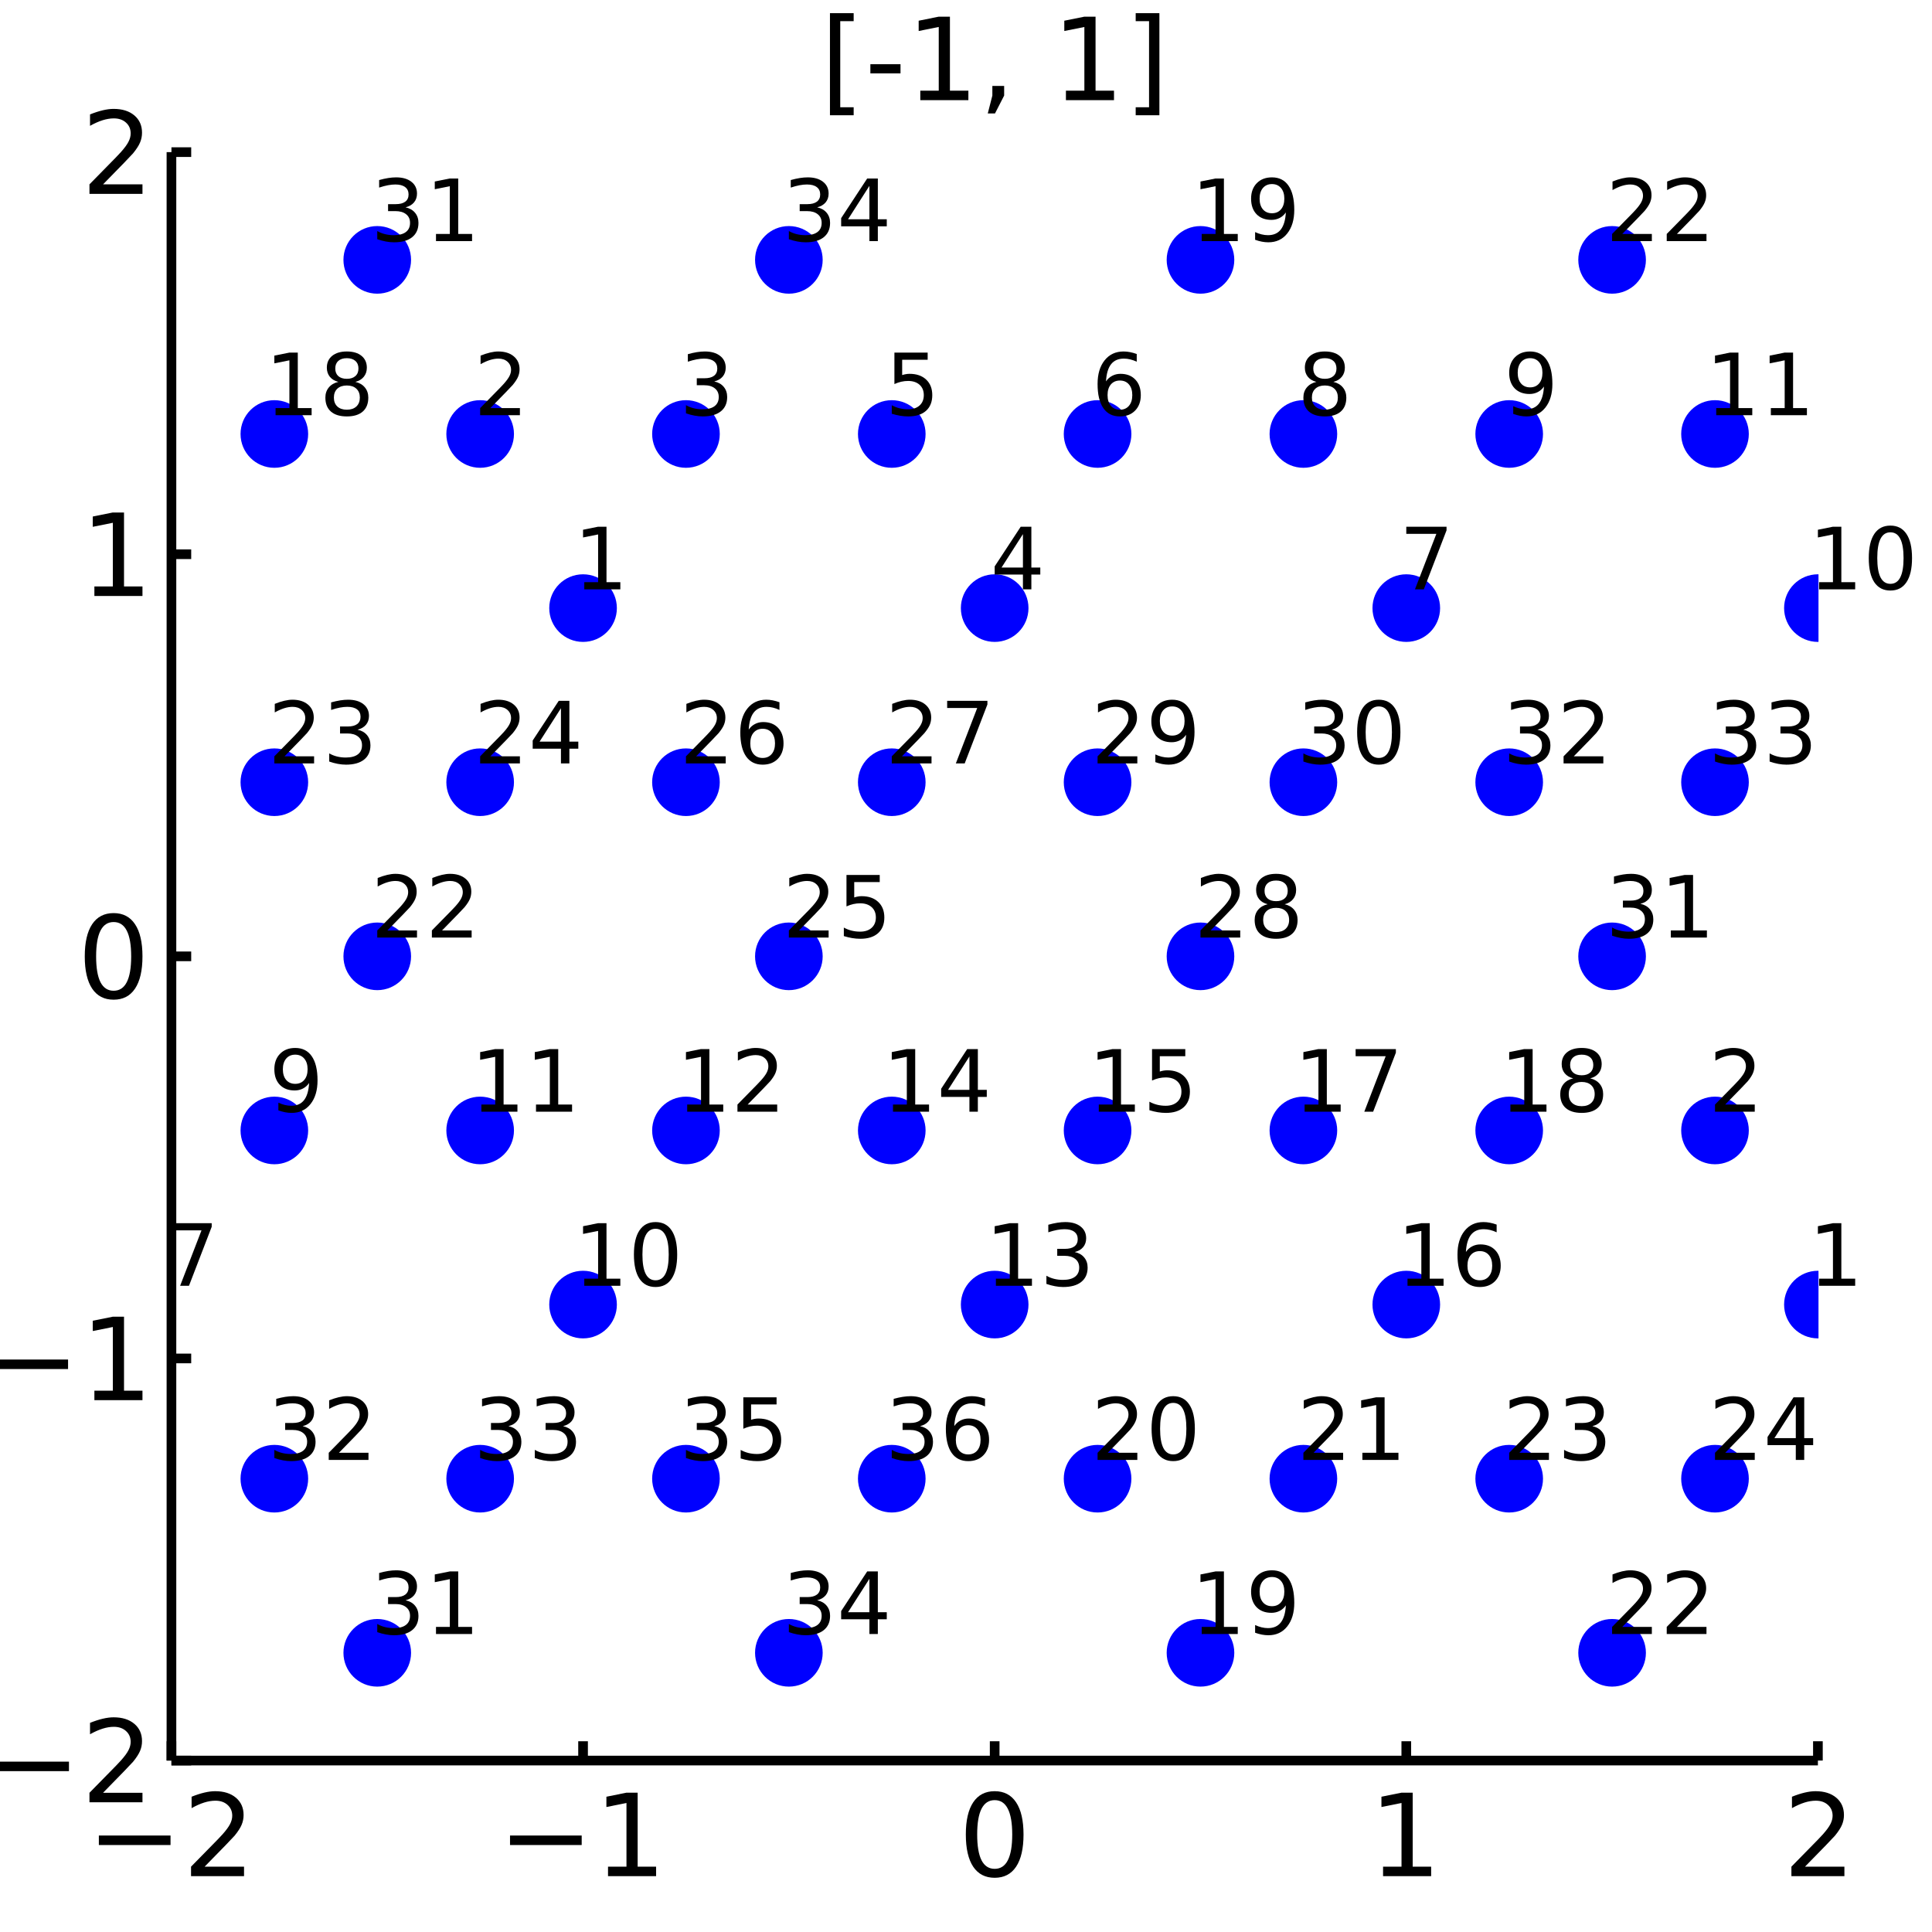 <?xml version="1.0" encoding="utf-8"?>
<svg xmlns="http://www.w3.org/2000/svg" xmlns:xlink="http://www.w3.org/1999/xlink" width="200" height="200" viewBox="0 0 800 800">
<rect x="0" y="0" width="800" height="800" fill="#808080" stroke="none"/>
<defs>
  <clipPath id="clip410">
    <rect x="0" y="0" width="800" height="800"/>
  </clipPath>
</defs>
<path clip-path="url(#clip410)" d="
M0 800 L800 800 L800 0 L0 0  Z
  " fill="#ffffff" fill-rule="evenodd" fill-opacity="1"/>
<defs>
  <clipPath id="clip411">
    <rect x="160" y="80" width="561" height="561"/>
  </clipPath>
</defs>
<path clip-path="url(#clip410)" d="
M70.992 729.008 L752.756 729.008 L752.756 62.992 L70.992 62.992  Z
  " fill="#ffffff" fill-rule="evenodd" fill-opacity="1"/>
<defs>
  <clipPath id="clip412">
    <rect x="70" y="62" width="683" height="667"/>
  </clipPath>
</defs>
<polyline clip-path="url(#clip410)" style="stroke:#000000; stroke-width:4; stroke-opacity:1; fill:none" points="
  70.992,729.008 752.756,729.008 
  "/>
<polyline clip-path="url(#clip410)" style="stroke:#000000; stroke-width:4; stroke-opacity:1; fill:none" points="
  70.992,729.008 70.992,721.016 
  "/>
<polyline clip-path="url(#clip410)" style="stroke:#000000; stroke-width:4; stroke-opacity:1; fill:none" points="
  241.433,729.008 241.433,721.016 
  "/>
<polyline clip-path="url(#clip410)" style="stroke:#000000; stroke-width:4; stroke-opacity:1; fill:none" points="
  411.874,729.008 411.874,721.016 
  "/>
<polyline clip-path="url(#clip410)" style="stroke:#000000; stroke-width:4; stroke-opacity:1; fill:none" points="
  582.315,729.008 582.315,721.016 
  "/>
<polyline clip-path="url(#clip410)" style="stroke:#000000; stroke-width:4; stroke-opacity:1; fill:none" points="
  752.756,729.008 752.756,721.016 
  "/>
<path clip-path="url(#clip410)" d="M 0 0 M40.934 760.051 L70.61 760.051 L70.61 763.986 L40.934 763.986 L40.934 760.051 Z" fill="#000000" fill-rule="evenodd" fill-opacity="1" /><path clip-path="url(#clip410)" d="M 0 0 M84.731 772.945 L101.05 772.945 L101.05 776.88 L79.106 776.88 L79.106 772.945 Q81.767 770.19 86.351 765.56 Q90.957 760.908 92.138 759.565 Q94.383 757.042 95.263 755.306 Q96.166 753.547 96.166 751.857 Q96.166 749.102 94.221 747.366 Q92.3 745.63 89.198 745.63 Q86.999 745.63 84.545 746.394 Q82.115 747.158 79.337 748.709 L79.337 743.987 Q82.161 742.852 84.615 742.274 Q87.068 741.695 89.106 741.695 Q94.476 741.695 97.67 744.38 Q100.865 747.065 100.865 751.556 Q100.865 753.686 100.054 755.607 Q99.267 757.505 97.161 760.098 Q96.582 760.769 93.48 763.986 Q90.379 767.181 84.731 772.945 Z" fill="#000000" fill-rule="evenodd" fill-opacity="1" /><path clip-path="url(#clip410)" d="M 0 0 M211.19 760.051 L240.866 760.051 L240.866 763.986 L211.19 763.986 L211.19 760.051 Z" fill="#000000" fill-rule="evenodd" fill-opacity="1" /><path clip-path="url(#clip410)" d="M 0 0 M251.769 772.945 L259.408 772.945 L259.408 746.579 L251.097 748.246 L251.097 743.987 L259.361 742.32 L264.037 742.32 L264.037 772.945 L271.676 772.945 L271.676 776.88 L251.769 776.88 L251.769 772.945 Z" fill="#000000" fill-rule="evenodd" fill-opacity="1" /><path clip-path="url(#clip410)" d="M 0 0 M411.874 745.399 Q408.263 745.399 406.434 748.963 Q404.629 752.505 404.629 759.635 Q404.629 766.741 406.434 770.306 Q408.263 773.847 411.874 773.847 Q415.508 773.847 417.314 770.306 Q419.142 766.741 419.142 759.635 Q419.142 752.505 417.314 748.963 Q415.508 745.399 411.874 745.399 M411.874 741.695 Q417.684 741.695 420.74 746.301 Q423.818 750.885 423.818 759.635 Q423.818 768.361 420.74 772.968 Q417.684 777.551 411.874 777.551 Q406.064 777.551 402.985 772.968 Q399.93 768.361 399.93 759.635 Q399.93 750.885 402.985 746.301 Q406.064 741.695 411.874 741.695 Z" fill="#000000" fill-rule="evenodd" fill-opacity="1" /><path clip-path="url(#clip410)" d="M 0 0 M572.697 772.945 L580.336 772.945 L580.336 746.579 L572.026 748.246 L572.026 743.987 L580.29 742.32 L584.965 742.32 L584.965 772.945 L592.604 772.945 L592.604 776.88 L572.697 776.88 L572.697 772.945 Z" fill="#000000" fill-rule="evenodd" fill-opacity="1" /><path clip-path="url(#clip410)" d="M 0 0 M747.409 772.945 L763.728 772.945 L763.728 776.88 L741.784 776.88 L741.784 772.945 Q744.446 770.19 749.029 765.56 Q753.636 760.908 754.816 759.565 Q757.061 757.042 757.941 755.306 Q758.844 753.547 758.844 751.857 Q758.844 749.102 756.899 747.366 Q754.978 745.63 751.876 745.63 Q749.677 745.63 747.224 746.394 Q744.793 747.158 742.015 748.709 L742.015 743.987 Q744.839 742.852 747.293 742.274 Q749.747 741.695 751.784 741.695 Q757.154 741.695 760.348 744.38 Q763.543 747.065 763.543 751.556 Q763.543 753.686 762.733 755.607 Q761.946 757.505 759.839 760.098 Q759.261 760.769 756.159 763.986 Q753.057 767.181 747.409 772.945 Z" fill="#000000" fill-rule="evenodd" fill-opacity="1" /><polyline clip-path="url(#clip410)" style="stroke:#000000; stroke-width:4; stroke-opacity:1; fill:none" points="
  70.992,729.008 70.992,62.992 
  "/>
<polyline clip-path="url(#clip410)" style="stroke:#000000; stroke-width:4; stroke-opacity:1; fill:none" points="
  70.992,729.008 79.173,729.008 
  "/>
<polyline clip-path="url(#clip410)" style="stroke:#000000; stroke-width:4; stroke-opacity:1; fill:none" points="
  70.992,562.504 79.173,562.504 
  "/>
<polyline clip-path="url(#clip410)" style="stroke:#000000; stroke-width:4; stroke-opacity:1; fill:none" points="
  70.992,396 79.173,396 
  "/>
<polyline clip-path="url(#clip410)" style="stroke:#000000; stroke-width:4; stroke-opacity:1; fill:none" points="
  70.992,229.496 79.173,229.496 
  "/>
<polyline clip-path="url(#clip410)" style="stroke:#000000; stroke-width:4; stroke-opacity:1; fill:none" points="
  70.992,62.992 79.173,62.992 
  "/>
<path clip-path="url(#clip410)" d="M 0 0 M-1.123 729.459 L28.552 729.459 L28.552 733.394 L-1.123 733.394 L-1.123 729.459 Z" fill="#000000" fill-rule="evenodd" fill-opacity="1" /><path clip-path="url(#clip410)" d="M 0 0 M42.673 742.353 L58.992 742.353 L58.992 746.288 L37.048 746.288 L37.048 742.353 Q39.71 739.598 44.293 734.968 Q48.9 730.316 50.08 728.973 Q52.325 726.45 53.205 724.714 Q54.108 722.955 54.108 721.265 Q54.108 718.51 52.163 716.774 Q50.242 715.038 47.14 715.038 Q44.941 715.038 42.488 715.802 Q40.057 716.566 37.279 718.117 L37.279 713.395 Q40.103 712.26 42.557 711.682 Q45.011 711.103 47.048 711.103 Q52.418 711.103 55.612 713.788 Q58.807 716.473 58.807 720.964 Q58.807 723.094 57.997 725.015 Q57.21 726.913 55.103 729.506 Q54.525 730.177 51.423 733.394 Q48.321 736.589 42.673 742.353 Z" fill="#000000" fill-rule="evenodd" fill-opacity="1" /><path clip-path="url(#clip410)" d="M 0 0 M-1.494 562.955 L28.182 562.955 L28.182 566.89 L-1.494 566.89 L-1.494 562.955 Z" fill="#000000" fill-rule="evenodd" fill-opacity="1" /><path clip-path="url(#clip410)" d="M 0 0 M39.085 575.849 L46.724 575.849 L46.724 549.483 L38.413 551.15 L38.413 546.891 L46.677 545.224 L51.353 545.224 L51.353 575.849 L58.992 575.849 L58.992 579.784 L39.085 579.784 L39.085 575.849 Z" fill="#000000" fill-rule="evenodd" fill-opacity="1" /><path clip-path="url(#clip410)" d="M 0 0 M47.048 381.799 Q43.437 381.799 41.608 385.363 Q39.802 388.905 39.802 396.035 Q39.802 403.141 41.608 406.706 Q43.437 410.248 47.048 410.248 Q50.682 410.248 52.487 406.706 Q54.316 403.141 54.316 396.035 Q54.316 388.905 52.487 385.363 Q50.682 381.799 47.048 381.799 M47.048 378.095 Q52.858 378.095 55.913 382.701 Q58.992 387.285 58.992 396.035 Q58.992 404.762 55.913 409.368 Q52.858 413.951 47.048 413.951 Q41.238 413.951 38.159 409.368 Q35.103 404.762 35.103 396.035 Q35.103 387.285 38.159 382.701 Q41.238 378.095 47.048 378.095 Z" fill="#000000" fill-rule="evenodd" fill-opacity="1" /><path clip-path="url(#clip410)" d="M 0 0 M39.085 242.841 L46.724 242.841 L46.724 216.475 L38.413 218.142 L38.413 213.883 L46.677 212.216 L51.353 212.216 L51.353 242.841 L58.992 242.841 L58.992 246.776 L39.085 246.776 L39.085 242.841 Z" fill="#000000" fill-rule="evenodd" fill-opacity="1" /><path clip-path="url(#clip410)" d="M 0 0 M42.673 76.337 L58.992 76.337 L58.992 80.272 L37.048 80.272 L37.048 76.337 Q39.71 73.582 44.293 68.953 Q48.9 64.3 50.08 62.957 Q52.325 60.434 53.205 58.698 Q54.108 56.939 54.108 55.249 Q54.108 52.495 52.163 50.758 Q50.242 49.022 47.14 49.022 Q44.941 49.022 42.488 49.786 Q40.057 50.55 37.279 52.101 L37.279 47.379 Q40.103 46.245 42.557 45.666 Q45.011 45.087 47.048 45.087 Q52.418 45.087 55.612 47.772 Q58.807 50.458 58.807 54.948 Q58.807 57.078 57.997 58.999 Q57.21 60.897 55.103 63.49 Q54.525 64.161 51.423 67.379 Q48.321 70.573 42.673 76.337 Z" fill="#000000" fill-rule="evenodd" fill-opacity="1" /><path clip-path="url(#clip410)" d="M 0 0 M343.668 5.454 L353.483 5.454 L353.483 8.764 L347.928 8.764 L347.928 44.412 L353.483 44.412 L353.483 47.722 L343.668 47.722 L343.668 5.454 Z" fill="#000000" fill-rule="evenodd" fill-opacity="1" /><path clip-path="url(#clip410)" d="M 0 0 M360.404 26.588 L372.881 26.588 L372.881 30.384 L360.404 30.384 L360.404 26.588 Z" fill="#000000" fill-rule="evenodd" fill-opacity="1" /><path clip-path="url(#clip410)" d="M 0 0 M381.076 37.537 L388.714 37.537 L388.714 11.171 L380.404 12.838 L380.404 8.579 L388.668 6.912 L393.344 6.912 L393.344 37.537 L400.983 37.537 L400.983 41.472 L381.076 41.472 L381.076 37.537 Z" fill="#000000" fill-rule="evenodd" fill-opacity="1" /><path clip-path="url(#clip410)" d="M 0 0 M410.913 35.592 L415.798 35.592 L415.798 39.574 L412.001 46.981 L409.015 46.981 L410.913 39.574 L410.913 35.592 Z" fill="#000000" fill-rule="evenodd" fill-opacity="1" /><path clip-path="url(#clip410)" d="M 0 0 M441.376 37.537 L449.015 37.537 L449.015 11.171 L440.705 12.838 L440.705 8.579 L448.969 6.912 L453.645 6.912 L453.645 37.537 L461.283 37.537 L461.283 41.472 L441.376 41.472 L441.376 37.537 Z" fill="#000000" fill-rule="evenodd" fill-opacity="1" /><path clip-path="url(#clip410)" d="M 0 0 M480.08 5.454 L480.08 47.722 L470.265 47.722 L470.265 44.412 L475.797 44.412 L475.797 8.764 L470.265 8.764 L470.265 5.454 L480.08 5.454 Z" fill="#000000" fill-rule="evenodd" fill-opacity="1" /><circle clip-path="url(#clip412)" cx="411.874" cy="540.197" r="14" fill="#0000ff" fill-rule="evenodd" fill-opacity="1" stroke="none"/>
<circle clip-path="url(#clip412)" cx="369.264" cy="468.098" r="14" fill="#0000ff" fill-rule="evenodd" fill-opacity="1" stroke="none"/>
<circle clip-path="url(#clip412)" cx="454.484" cy="468.098" r="14" fill="#0000ff" fill-rule="evenodd" fill-opacity="1" stroke="none"/>
<circle clip-path="url(#clip412)" cx="582.315" cy="540.197" r="14" fill="#0000ff" fill-rule="evenodd" fill-opacity="1" stroke="none"/>
<circle clip-path="url(#clip412)" cx="539.705" cy="468.098" r="14" fill="#0000ff" fill-rule="evenodd" fill-opacity="1" stroke="none"/>
<circle clip-path="url(#clip412)" cx="624.925" cy="468.098" r="14" fill="#0000ff" fill-rule="evenodd" fill-opacity="1" stroke="none"/>
<circle clip-path="url(#clip412)" cx="497.094" cy="684.393" r="14" fill="#0000ff" fill-rule="evenodd" fill-opacity="1" stroke="none"/>
<circle clip-path="url(#clip412)" cx="454.484" cy="612.295" r="14" fill="#0000ff" fill-rule="evenodd" fill-opacity="1" stroke="none"/>
<circle clip-path="url(#clip412)" cx="539.705" cy="612.295" r="14" fill="#0000ff" fill-rule="evenodd" fill-opacity="1" stroke="none"/>
<circle clip-path="url(#clip412)" cx="667.535" cy="684.393" r="14" fill="#0000ff" fill-rule="evenodd" fill-opacity="1" stroke="none"/>
<circle clip-path="url(#clip412)" cx="624.925" cy="612.295" r="14" fill="#0000ff" fill-rule="evenodd" fill-opacity="1" stroke="none"/>
<circle clip-path="url(#clip412)" cx="710.146" cy="612.295" r="14" fill="#0000ff" fill-rule="evenodd" fill-opacity="1" stroke="none"/>
<circle clip-path="url(#clip412)" cx="156.213" cy="684.393" r="14" fill="#0000ff" fill-rule="evenodd" fill-opacity="1" stroke="none"/>
<circle clip-path="url(#clip412)" cx="113.602" cy="612.295" r="14" fill="#0000ff" fill-rule="evenodd" fill-opacity="1" stroke="none"/>
<circle clip-path="url(#clip412)" cx="198.823" cy="612.295" r="14" fill="#0000ff" fill-rule="evenodd" fill-opacity="1" stroke="none"/>
<circle clip-path="url(#clip412)" cx="326.654" cy="684.393" r="14" fill="#0000ff" fill-rule="evenodd" fill-opacity="1" stroke="none"/>
<circle clip-path="url(#clip412)" cx="284.043" cy="612.295" r="14" fill="#0000ff" fill-rule="evenodd" fill-opacity="1" stroke="none"/>
<circle clip-path="url(#clip412)" cx="369.264" cy="612.295" r="14" fill="#0000ff" fill-rule="evenodd" fill-opacity="1" stroke="none"/>
<path clip-path="url(#clip410)" d="M 0 0 M412.377 529.469 L418.107 529.469 L418.107 509.695 L411.874 510.945 L411.874 507.751 L418.072 506.501 L421.579 506.501 L421.579 529.469 L427.308 529.469 L427.308 532.421 L412.377 532.421 L412.377 529.469 Z" fill="#000000" fill-rule="evenodd" fill-opacity="1" /><path clip-path="url(#clip410)" d="M 0 0 M445.016 518.445 Q447.534 518.983 448.94 520.685 Q450.363 522.386 450.363 524.886 Q450.363 528.723 447.725 530.823 Q445.086 532.924 440.225 532.924 Q438.593 532.924 436.857 532.594 Q435.138 532.282 433.298 531.639 L433.298 528.254 Q434.756 529.105 436.492 529.539 Q438.228 529.973 440.12 529.973 Q443.419 529.973 445.138 528.671 Q446.874 527.369 446.874 524.886 Q446.874 522.594 445.259 521.31 Q443.662 520.008 440.797 520.008 L437.777 520.008 L437.777 517.126 L440.936 517.126 Q443.523 517.126 444.895 516.101 Q446.266 515.06 446.266 513.115 Q446.266 511.119 444.843 510.06 Q443.436 508.983 440.797 508.983 Q439.357 508.983 437.707 509.296 Q436.058 509.608 434.079 510.268 L434.079 507.143 Q436.075 506.587 437.811 506.31 Q439.565 506.032 441.11 506.032 Q445.103 506.032 447.429 507.855 Q449.756 509.66 449.756 512.751 Q449.756 514.903 448.523 516.396 Q447.29 517.872 445.016 518.445 Z" fill="#000000" fill-rule="evenodd" fill-opacity="1" /><path clip-path="url(#clip410)" d="M 0 0 M369.767 457.371 L375.496 457.371 L375.496 437.597 L369.264 438.847 L369.264 435.652 L375.462 434.402 L378.969 434.402 L378.969 457.371 L384.698 457.371 L384.698 460.322 L369.767 460.322 L369.767 457.371 Z" fill="#000000" fill-rule="evenodd" fill-opacity="1" /><path clip-path="url(#clip410)" d="M 0 0 M401.416 437.458 L392.562 451.295 L401.416 451.295 L401.416 437.458 M400.496 434.402 L404.906 434.402 L404.906 451.295 L408.604 451.295 L408.604 454.211 L404.906 454.211 L404.906 460.322 L401.416 460.322 L401.416 454.211 L389.715 454.211 L389.715 450.826 L400.496 434.402 Z" fill="#000000" fill-rule="evenodd" fill-opacity="1" /><path clip-path="url(#clip410)" d="M 0 0 M454.988 457.371 L460.717 457.371 L460.717 437.597 L454.484 438.847 L454.484 435.652 L460.682 434.402 L464.189 434.402 L464.189 457.371 L469.918 457.371 L469.918 460.322 L454.988 460.322 L454.988 457.371 Z" fill="#000000" fill-rule="evenodd" fill-opacity="1" /><path clip-path="url(#clip410)" d="M 0 0 M477.036 434.402 L490.804 434.402 L490.804 437.354 L480.248 437.354 L480.248 443.708 Q481.012 443.447 481.776 443.326 Q482.54 443.187 483.304 443.187 Q487.644 443.187 490.179 445.565 Q492.713 447.944 492.713 452.006 Q492.713 456.19 490.109 458.517 Q487.505 460.826 482.765 460.826 Q481.133 460.826 479.432 460.548 Q477.748 460.27 475.942 459.715 L475.942 456.19 Q477.505 457.041 479.172 457.458 Q480.838 457.874 482.696 457.874 Q485.699 457.874 487.453 456.295 Q489.206 454.715 489.206 452.006 Q489.206 449.298 487.453 447.718 Q485.699 446.138 482.696 446.138 Q481.29 446.138 479.883 446.451 Q478.495 446.763 477.036 447.423 L477.036 434.402 Z" fill="#000000" fill-rule="evenodd" fill-opacity="1" /><path clip-path="url(#clip410)" d="M 0 0 M582.818 529.469 L588.548 529.469 L588.548 509.695 L582.315 510.945 L582.315 507.751 L588.513 506.501 L592.02 506.501 L592.02 529.469 L597.749 529.469 L597.749 532.421 L582.818 532.421 L582.818 529.469 Z" fill="#000000" fill-rule="evenodd" fill-opacity="1" /><path clip-path="url(#clip410)" d="M 0 0 M612.766 518.063 Q610.405 518.063 609.016 519.678 Q607.645 521.292 607.645 524.105 Q607.645 526.9 609.016 528.532 Q610.405 530.146 612.766 530.146 Q615.127 530.146 616.499 528.532 Q617.888 526.9 617.888 524.105 Q617.888 521.292 616.499 519.678 Q615.127 518.063 612.766 518.063 M619.728 507.074 L619.728 510.268 Q618.409 509.643 617.054 509.313 Q615.718 508.983 614.398 508.983 Q610.926 508.983 609.086 511.327 Q607.263 513.671 607.002 518.41 Q608.027 516.9 609.572 516.101 Q611.117 515.285 612.975 515.285 Q616.881 515.285 619.138 517.664 Q621.412 520.025 621.412 524.105 Q621.412 528.098 619.051 530.511 Q616.69 532.924 612.766 532.924 Q608.27 532.924 605.891 529.487 Q603.513 526.032 603.513 519.487 Q603.513 513.341 606.429 509.695 Q609.346 506.032 614.259 506.032 Q615.579 506.032 616.915 506.292 Q618.27 506.553 619.728 507.074 Z" fill="#000000" fill-rule="evenodd" fill-opacity="1" /><path clip-path="url(#clip410)" d="M 0 0 M540.208 457.371 L545.937 457.371 L545.937 437.597 L539.705 438.847 L539.705 435.652 L545.903 434.402 L549.41 434.402 L549.41 457.371 L555.139 457.371 L555.139 460.322 L540.208 460.322 L540.208 457.371 Z" fill="#000000" fill-rule="evenodd" fill-opacity="1" /><path clip-path="url(#clip410)" d="M 0 0 M561.337 434.402 L578.003 434.402 L578.003 435.895 L568.593 460.322 L564.93 460.322 L573.784 437.354 L561.337 437.354 L561.337 434.402 Z" fill="#000000" fill-rule="evenodd" fill-opacity="1" /><path clip-path="url(#clip410)" d="M 0 0 M625.429 457.371 L631.158 457.371 L631.158 437.597 L624.925 438.847 L624.925 435.652 L631.123 434.402 L634.63 434.402 L634.63 457.371 L640.359 457.371 L640.359 460.322 L625.429 460.322 L625.429 457.371 Z" fill="#000000" fill-rule="evenodd" fill-opacity="1" /><path clip-path="url(#clip410)" d="M 0 0 M654.942 448.013 Q652.442 448.013 651.001 449.35 Q649.578 450.687 649.578 453.031 Q649.578 455.374 651.001 456.711 Q652.442 458.048 654.942 458.048 Q657.442 458.048 658.883 456.711 Q660.324 455.357 660.324 453.031 Q660.324 450.687 658.883 449.35 Q657.46 448.013 654.942 448.013 M651.435 446.52 Q649.179 445.965 647.911 444.42 Q646.661 442.874 646.661 440.652 Q646.661 437.545 648.866 435.739 Q651.088 433.934 654.942 433.934 Q658.814 433.934 661.019 435.739 Q663.224 437.545 663.224 440.652 Q663.224 442.874 661.956 444.42 Q660.706 445.965 658.467 446.52 Q661.001 447.111 662.408 448.829 Q663.831 450.548 663.831 453.031 Q663.831 456.798 661.522 458.812 Q659.231 460.826 654.942 460.826 Q650.654 460.826 648.345 458.812 Q646.054 456.798 646.054 453.031 Q646.054 450.548 647.477 448.829 Q648.901 447.111 651.435 446.52 M650.151 440.982 Q650.151 442.996 651.401 444.124 Q652.668 445.253 654.942 445.253 Q657.199 445.253 658.467 444.124 Q659.751 442.996 659.751 440.982 Q659.751 438.968 658.467 437.84 Q657.199 436.711 654.942 436.711 Q652.668 436.711 651.401 437.84 Q650.151 438.968 650.151 440.982 Z" fill="#000000" fill-rule="evenodd" fill-opacity="1" /><path clip-path="url(#clip410)" d="M 0 0 M497.598 673.666 L503.327 673.666 L503.327 653.892 L497.094 655.142 L497.094 651.947 L503.292 650.697 L506.799 650.697 L506.799 673.666 L512.528 673.666 L512.528 676.617 L497.598 676.617 L497.598 673.666 Z" fill="#000000" fill-rule="evenodd" fill-opacity="1" /><path clip-path="url(#clip410)" d="M 0 0 M519.716 676.079 L519.716 672.885 Q521.035 673.51 522.389 673.84 Q523.744 674.169 525.046 674.169 Q528.518 674.169 530.341 671.843 Q532.181 669.499 532.442 664.742 Q531.435 666.235 529.889 667.034 Q528.344 667.833 526.469 667.833 Q522.58 667.833 520.306 665.489 Q518.049 663.128 518.049 659.048 Q518.049 655.055 520.41 652.642 Q522.771 650.229 526.695 650.229 Q531.192 650.229 533.553 653.683 Q535.931 657.121 535.931 663.683 Q535.931 669.812 533.014 673.475 Q530.115 677.121 525.202 677.121 Q523.883 677.121 522.528 676.86 Q521.174 676.6 519.716 676.079 M526.695 665.09 Q529.056 665.09 530.428 663.475 Q531.817 661.86 531.817 659.048 Q531.817 656.253 530.428 654.638 Q529.056 653.006 526.695 653.006 Q524.334 653.006 522.945 654.638 Q521.574 656.253 521.574 659.048 Q521.574 661.86 522.945 663.475 Q524.334 665.09 526.695 665.09 Z" fill="#000000" fill-rule="evenodd" fill-opacity="1" /><path clip-path="url(#clip410)" d="M 0 0 M458.703 601.568 L470.942 601.568 L470.942 604.519 L454.484 604.519 L454.484 601.568 Q456.481 599.502 459.918 596.029 Q463.373 592.54 464.259 591.533 Q465.943 589.641 466.602 588.338 Q467.279 587.019 467.279 585.752 Q467.279 583.686 465.821 582.384 Q464.38 581.082 462.054 581.082 Q460.404 581.082 458.564 581.654 Q456.741 582.227 454.658 583.391 L454.658 579.849 Q456.776 578.998 458.616 578.564 Q460.456 578.13 461.984 578.13 Q466.012 578.13 468.408 580.144 Q470.804 582.158 470.804 585.526 Q470.804 587.123 470.196 588.564 Q469.606 589.988 468.026 591.932 Q467.592 592.436 465.265 594.849 Q462.939 597.245 458.703 601.568 Z" fill="#000000" fill-rule="evenodd" fill-opacity="1" /><path clip-path="url(#clip410)" d="M 0 0 M485.804 580.908 Q483.095 580.908 481.724 583.582 Q480.37 586.238 480.37 591.585 Q480.37 596.915 481.724 599.588 Q483.095 602.245 485.804 602.245 Q488.529 602.245 489.883 599.588 Q491.255 596.915 491.255 591.585 Q491.255 586.238 489.883 583.582 Q488.529 580.908 485.804 580.908 M485.804 578.13 Q490.161 578.13 492.453 581.585 Q494.762 585.023 494.762 591.585 Q494.762 598.13 492.453 601.585 Q490.161 605.022 485.804 605.022 Q481.446 605.022 479.137 601.585 Q476.845 598.13 476.845 591.585 Q476.845 585.023 479.137 581.585 Q481.446 578.13 485.804 578.13 Z" fill="#000000" fill-rule="evenodd" fill-opacity="1" /><path clip-path="url(#clip410)" d="M 0 0 M543.923 601.568 L556.163 601.568 L556.163 604.519 L539.705 604.519 L539.705 601.568 Q541.701 599.502 545.139 596.029 Q548.594 592.54 549.479 591.533 Q551.163 589.641 551.823 588.338 Q552.5 587.019 552.5 585.752 Q552.5 583.686 551.041 582.384 Q549.601 581.082 547.274 581.082 Q545.625 581.082 543.785 581.654 Q541.962 582.227 539.878 583.391 L539.878 579.849 Q541.996 578.998 543.837 578.564 Q545.677 578.13 547.205 578.13 Q551.232 578.13 553.628 580.144 Q556.024 582.158 556.024 585.526 Q556.024 587.123 555.416 588.564 Q554.826 589.988 553.246 591.932 Q552.812 592.436 550.486 594.849 Q548.16 597.245 543.923 601.568 Z" fill="#000000" fill-rule="evenodd" fill-opacity="1" /><path clip-path="url(#clip410)" d="M 0 0 M564.132 601.568 L569.861 601.568 L569.861 581.793 L563.628 583.043 L563.628 579.849 L569.826 578.599 L573.333 578.599 L573.333 601.568 L579.062 601.568 L579.062 604.519 L564.132 604.519 L564.132 601.568 Z" fill="#000000" fill-rule="evenodd" fill-opacity="1" /><path clip-path="url(#clip410)" d="M 0 0 M671.754 673.666 L683.994 673.666 L683.994 676.617 L667.535 676.617 L667.535 673.666 Q669.532 671.6 672.969 668.128 Q676.424 664.638 677.31 663.631 Q678.994 661.739 679.653 660.437 Q680.331 659.117 680.331 657.85 Q680.331 655.784 678.872 654.482 Q677.431 653.18 675.105 653.18 Q673.456 653.18 671.615 653.753 Q669.792 654.326 667.709 655.489 L667.709 651.947 Q669.827 651.097 671.667 650.663 Q673.508 650.229 675.035 650.229 Q679.063 650.229 681.459 652.242 Q683.855 654.256 683.855 657.624 Q683.855 659.222 683.247 660.663 Q682.657 662.086 681.077 664.031 Q680.643 664.534 678.317 666.947 Q675.99 669.343 671.754 673.666 Z" fill="#000000" fill-rule="evenodd" fill-opacity="1" /><path clip-path="url(#clip410)" d="M 0 0 M694.376 673.666 L706.615 673.666 L706.615 676.617 L690.157 676.617 L690.157 673.666 Q692.153 671.6 695.591 668.128 Q699.046 664.638 699.931 663.631 Q701.615 661.739 702.275 660.437 Q702.952 659.117 702.952 657.85 Q702.952 655.784 701.494 654.482 Q700.053 653.18 697.726 653.18 Q696.077 653.18 694.237 653.753 Q692.414 654.326 690.33 655.489 L690.33 651.947 Q692.448 651.097 694.289 650.663 Q696.129 650.229 697.657 650.229 Q701.685 650.229 704.08 652.242 Q706.476 654.256 706.476 657.624 Q706.476 659.222 705.869 660.663 Q705.278 662.086 703.698 664.031 Q703.264 664.534 700.938 666.947 Q698.612 669.343 694.376 673.666 Z" fill="#000000" fill-rule="evenodd" fill-opacity="1" /><path clip-path="url(#clip410)" d="M 0 0 M629.144 601.568 L641.383 601.568 L641.383 604.519 L624.925 604.519 L624.925 601.568 Q626.922 599.502 630.359 596.029 Q633.814 592.54 634.699 591.533 Q636.383 589.641 637.043 588.338 Q637.72 587.019 637.72 585.752 Q637.72 583.686 636.262 582.384 Q634.821 581.082 632.495 581.082 Q630.845 581.082 629.005 581.654 Q627.182 582.227 625.099 583.391 L625.099 579.849 Q627.217 578.998 629.057 578.564 Q630.897 578.13 632.425 578.13 Q636.453 578.13 638.849 580.144 Q641.245 582.158 641.245 585.526 Q641.245 587.123 640.637 588.564 Q640.047 589.988 638.467 591.932 Q638.033 592.436 635.706 594.849 Q633.38 597.245 629.144 601.568 Z" fill="#000000" fill-rule="evenodd" fill-opacity="1" /><path clip-path="url(#clip410)" d="M 0 0 M659.369 590.543 Q661.887 591.082 663.293 592.783 Q664.717 594.484 664.717 596.984 Q664.717 600.821 662.078 602.922 Q659.439 605.022 654.578 605.022 Q652.946 605.022 651.21 604.693 Q649.491 604.38 647.651 603.738 L647.651 600.352 Q649.109 601.203 650.845 601.637 Q652.581 602.071 654.474 602.071 Q657.772 602.071 659.491 600.769 Q661.227 599.467 661.227 596.984 Q661.227 594.693 659.613 593.408 Q658.015 592.106 655.151 592.106 L652.13 592.106 L652.13 589.224 L655.29 589.224 Q657.876 589.224 659.248 588.2 Q660.619 587.158 660.619 585.214 Q660.619 583.217 659.196 582.158 Q657.79 581.082 655.151 581.082 Q653.71 581.082 652.06 581.394 Q650.411 581.707 648.432 582.366 L648.432 579.241 Q650.429 578.686 652.165 578.408 Q653.918 578.13 655.463 578.13 Q659.456 578.13 661.783 579.953 Q664.109 581.759 664.109 584.849 Q664.109 587.002 662.876 588.495 Q661.644 589.97 659.369 590.543 Z" fill="#000000" fill-rule="evenodd" fill-opacity="1" /><path clip-path="url(#clip410)" d="M 0 0 M714.364 601.568 L726.604 601.568 L726.604 604.519 L710.146 604.519 L710.146 601.568 Q712.142 599.502 715.58 596.029 Q719.035 592.54 719.92 591.533 Q721.604 589.641 722.264 588.338 Q722.941 587.019 722.941 585.752 Q722.941 583.686 721.482 582.384 Q720.041 581.082 717.715 581.082 Q716.066 581.082 714.226 581.654 Q712.403 582.227 710.319 583.391 L710.319 579.849 Q712.437 578.998 714.278 578.564 Q716.118 578.13 717.646 578.13 Q721.673 578.13 724.069 580.144 Q726.465 582.158 726.465 585.526 Q726.465 587.123 725.857 588.564 Q725.267 589.988 723.687 591.932 Q723.253 592.436 720.927 594.849 Q718.6 597.245 714.364 601.568 Z" fill="#000000" fill-rule="evenodd" fill-opacity="1" /><path clip-path="url(#clip410)" d="M 0 0 M743.6 581.654 L734.746 595.491 L743.6 595.491 L743.6 581.654 M742.68 578.599 L747.09 578.599 L747.09 595.491 L750.788 595.491 L750.788 598.408 L747.09 598.408 L747.09 604.519 L743.6 604.519 L743.6 598.408 L731.899 598.408 L731.899 595.022 L742.68 578.599 Z" fill="#000000" fill-rule="evenodd" fill-opacity="1" /><path clip-path="url(#clip410)" d="M 0 0 M167.931 662.642 Q170.449 663.18 171.855 664.881 Q173.278 666.583 173.278 669.083 Q173.278 672.919 170.64 675.02 Q168.001 677.121 163.14 677.121 Q161.508 677.121 159.772 676.791 Q158.053 676.478 156.213 675.836 L156.213 672.451 Q157.671 673.301 159.407 673.735 Q161.143 674.169 163.035 674.169 Q166.334 674.169 168.053 672.867 Q169.789 671.565 169.789 669.083 Q169.789 666.791 168.174 665.506 Q166.577 664.204 163.713 664.204 L160.692 664.204 L160.692 661.322 L163.851 661.322 Q166.438 661.322 167.81 660.298 Q169.181 659.256 169.181 657.312 Q169.181 655.315 167.758 654.256 Q166.351 653.18 163.713 653.18 Q162.272 653.18 160.622 653.492 Q158.973 653.805 156.994 654.465 L156.994 651.34 Q158.99 650.784 160.726 650.506 Q162.48 650.229 164.025 650.229 Q168.018 650.229 170.344 652.051 Q172.671 653.857 172.671 656.947 Q172.671 659.1 171.438 660.593 Q170.206 662.069 167.931 662.642 Z" fill="#000000" fill-rule="evenodd" fill-opacity="1" /><path clip-path="url(#clip410)" d="M 0 0 M180.535 673.666 L186.265 673.666 L186.265 653.892 L180.032 655.142 L180.032 651.947 L186.23 650.697 L189.737 650.697 L189.737 673.666 L195.466 673.666 L195.466 676.617 L180.535 676.617 L180.535 673.666 Z" fill="#000000" fill-rule="evenodd" fill-opacity="1" /><path clip-path="url(#clip410)" d="M 0 0 M125.321 590.543 Q127.838 591.082 129.245 592.783 Q130.668 594.484 130.668 596.984 Q130.668 600.821 128.029 602.922 Q125.39 605.022 120.529 605.022 Q118.897 605.022 117.161 604.693 Q115.443 604.38 113.602 603.738 L113.602 600.352 Q115.061 601.203 116.797 601.637 Q118.533 602.071 120.425 602.071 Q123.724 602.071 125.443 600.769 Q127.179 599.467 127.179 596.984 Q127.179 594.693 125.564 593.408 Q123.967 592.106 121.102 592.106 L118.082 592.106 L118.082 589.224 L121.241 589.224 Q123.828 589.224 125.2 588.2 Q126.571 587.158 126.571 585.214 Q126.571 583.217 125.147 582.158 Q123.741 581.082 121.102 581.082 Q119.661 581.082 118.012 581.394 Q116.363 581.707 114.384 582.366 L114.384 579.241 Q116.38 578.686 118.116 578.408 Q119.87 578.13 121.415 578.13 Q125.408 578.13 127.734 579.953 Q130.061 581.759 130.061 584.849 Q130.061 587.002 128.828 588.495 Q127.595 589.97 125.321 590.543 Z" fill="#000000" fill-rule="evenodd" fill-opacity="1" /><path clip-path="url(#clip410)" d="M 0 0 M140.338 601.568 L152.578 601.568 L152.578 604.519 L136.12 604.519 L136.12 601.568 Q138.116 599.502 141.554 596.029 Q145.008 592.54 145.894 591.533 Q147.578 589.641 148.238 588.338 Q148.915 587.019 148.915 585.752 Q148.915 583.686 147.456 582.384 Q146.015 581.082 143.689 581.082 Q142.04 581.082 140.199 581.654 Q138.377 582.227 136.293 583.391 L136.293 579.849 Q138.411 578.998 140.252 578.564 Q142.092 578.13 143.62 578.13 Q147.647 578.13 150.043 580.144 Q152.439 582.158 152.439 585.526 Q152.439 587.123 151.831 588.564 Q151.241 589.988 149.661 591.932 Q149.227 592.436 146.901 594.849 Q144.574 597.245 140.338 601.568 Z" fill="#000000" fill-rule="evenodd" fill-opacity="1" /><path clip-path="url(#clip410)" d="M 0 0 M210.542 590.543 Q213.059 591.082 214.465 592.783 Q215.889 594.484 215.889 596.984 Q215.889 600.821 213.25 602.922 Q210.611 605.022 205.75 605.022 Q204.118 605.022 202.382 604.693 Q200.663 604.38 198.823 603.738 L198.823 600.352 Q200.281 601.203 202.017 601.637 Q203.753 602.071 205.646 602.071 Q208.944 602.071 210.663 600.769 Q212.399 599.467 212.399 596.984 Q212.399 594.693 210.785 593.408 Q209.187 592.106 206.323 592.106 L203.302 592.106 L203.302 589.224 L206.462 589.224 Q209.048 589.224 210.42 588.2 Q211.792 587.158 211.792 585.214 Q211.792 583.217 210.368 582.158 Q208.962 581.082 206.323 581.082 Q204.882 581.082 203.233 581.394 Q201.583 581.707 199.604 582.366 L199.604 579.241 Q201.601 578.686 203.337 578.408 Q205.09 578.13 206.635 578.13 Q210.628 578.13 212.955 579.953 Q215.281 581.759 215.281 584.849 Q215.281 587.002 214.048 588.495 Q212.816 589.97 210.542 590.543 Z" fill="#000000" fill-rule="evenodd" fill-opacity="1" /><path clip-path="url(#clip410)" d="M 0 0 M233.163 590.543 Q235.68 591.082 237.087 592.783 Q238.51 594.484 238.51 596.984 Q238.51 600.821 235.871 602.922 Q233.232 605.022 228.371 605.022 Q226.739 605.022 225.003 604.693 Q223.285 604.38 221.444 603.738 L221.444 600.352 Q222.903 601.203 224.639 601.637 Q226.375 602.071 228.267 602.071 Q231.566 602.071 233.284 600.769 Q235.021 599.467 235.021 596.984 Q235.021 594.693 233.406 593.408 Q231.809 592.106 228.944 592.106 L225.923 592.106 L225.923 589.224 L229.083 589.224 Q231.67 589.224 233.041 588.2 Q234.413 587.158 234.413 585.214 Q234.413 583.217 232.989 582.158 Q231.583 581.082 228.944 581.082 Q227.503 581.082 225.854 581.394 Q224.205 581.707 222.225 582.366 L222.225 579.241 Q224.222 578.686 225.958 578.408 Q227.712 578.13 229.257 578.13 Q233.25 578.13 235.576 579.953 Q237.902 581.759 237.902 584.849 Q237.902 587.002 236.67 588.495 Q235.437 589.97 233.163 590.543 Z" fill="#000000" fill-rule="evenodd" fill-opacity="1" /><path clip-path="url(#clip410)" d="M 0 0 M338.372 662.642 Q340.89 663.18 342.296 664.881 Q343.719 666.583 343.719 669.083 Q343.719 672.919 341.081 675.02 Q338.442 677.121 333.581 677.121 Q331.949 677.121 330.213 676.791 Q328.494 676.478 326.654 675.836 L326.654 672.451 Q328.112 673.301 329.848 673.735 Q331.584 674.169 333.476 674.169 Q336.775 674.169 338.494 672.867 Q340.23 671.565 340.23 669.083 Q340.23 666.791 338.615 665.506 Q337.018 664.204 334.154 664.204 L331.133 664.204 L331.133 661.322 L334.292 661.322 Q336.879 661.322 338.251 660.298 Q339.622 659.256 339.622 657.312 Q339.622 655.315 338.199 654.256 Q336.792 653.18 334.154 653.18 Q332.713 653.18 331.063 653.492 Q329.414 653.805 327.435 654.465 L327.435 651.34 Q329.431 650.784 331.167 650.506 Q332.921 650.229 334.466 650.229 Q338.459 650.229 340.785 652.051 Q343.112 653.857 343.112 656.947 Q343.112 659.1 341.879 660.593 Q340.647 662.069 338.372 662.642 Z" fill="#000000" fill-rule="evenodd" fill-opacity="1" /><path clip-path="url(#clip410)" d="M 0 0 M360.004 653.753 L351.15 667.59 L360.004 667.59 L360.004 653.753 M359.084 650.697 L363.494 650.697 L363.494 667.59 L367.192 667.59 L367.192 670.506 L363.494 670.506 L363.494 676.617 L360.004 676.617 L360.004 670.506 L348.303 670.506 L348.303 667.121 L359.084 650.697 Z" fill="#000000" fill-rule="evenodd" fill-opacity="1" /><path clip-path="url(#clip410)" d="M 0 0 M295.762 590.543 Q298.279 591.082 299.686 592.783 Q301.109 594.484 301.109 596.984 Q301.109 600.821 298.47 602.922 Q295.831 605.022 290.97 605.022 Q289.338 605.022 287.602 604.693 Q285.884 604.38 284.043 603.738 L284.043 600.352 Q285.502 601.203 287.238 601.637 Q288.974 602.071 290.866 602.071 Q294.165 602.071 295.884 600.769 Q297.62 599.467 297.62 596.984 Q297.62 594.693 296.005 593.408 Q294.408 592.106 291.543 592.106 L288.522 592.106 L288.522 589.224 L291.682 589.224 Q294.269 589.224 295.64 588.2 Q297.012 587.158 297.012 585.214 Q297.012 583.217 295.588 582.158 Q294.182 581.082 291.543 581.082 Q290.102 581.082 288.453 581.394 Q286.804 581.707 284.825 582.366 L284.825 579.241 Q286.821 578.686 288.557 578.408 Q290.311 578.13 291.856 578.13 Q295.849 578.13 298.175 579.953 Q300.502 581.759 300.502 584.849 Q300.502 587.002 299.269 588.495 Q298.036 589.97 295.762 590.543 Z" fill="#000000" fill-rule="evenodd" fill-opacity="1" /><path clip-path="url(#clip410)" d="M 0 0 M307.793 578.599 L321.56 578.599 L321.56 581.55 L311.005 581.55 L311.005 587.904 Q311.769 587.644 312.533 587.523 Q313.297 587.384 314.061 587.384 Q318.401 587.384 320.935 589.762 Q323.47 592.141 323.47 596.203 Q323.47 600.387 320.866 602.713 Q318.262 605.022 313.522 605.022 Q311.89 605.022 310.189 604.745 Q308.505 604.467 306.699 603.911 L306.699 600.387 Q308.262 601.238 309.929 601.654 Q311.595 602.071 313.453 602.071 Q316.456 602.071 318.21 600.491 Q319.963 598.911 319.963 596.203 Q319.963 593.495 318.21 591.915 Q316.456 590.335 313.453 590.335 Q312.047 590.335 310.64 590.648 Q309.252 590.96 307.793 591.62 L307.793 578.599 Z" fill="#000000" fill-rule="evenodd" fill-opacity="1" /><path clip-path="url(#clip410)" d="M 0 0 M380.982 590.543 Q383.5 591.082 384.906 592.783 Q386.33 594.484 386.33 596.984 Q386.33 600.821 383.691 602.922 Q381.052 605.022 376.191 605.022 Q374.559 605.022 372.823 604.693 Q371.104 604.38 369.264 603.738 L369.264 600.352 Q370.722 601.203 372.458 601.637 Q374.194 602.071 376.087 602.071 Q379.385 602.071 381.104 600.769 Q382.84 599.467 382.84 596.984 Q382.84 594.693 381.226 593.408 Q379.628 592.106 376.764 592.106 L373.743 592.106 L373.743 589.224 L376.903 589.224 Q379.489 589.224 380.861 588.2 Q382.232 587.158 382.232 585.214 Q382.232 583.217 380.809 582.158 Q379.403 581.082 376.764 581.082 Q375.323 581.082 373.673 581.394 Q372.024 581.707 370.045 582.366 L370.045 579.241 Q372.042 578.686 373.778 578.408 Q375.531 578.13 377.076 578.13 Q381.069 578.13 383.396 579.953 Q385.722 581.759 385.722 584.849 Q385.722 587.002 384.489 588.495 Q383.257 589.97 380.982 590.543 Z" fill="#000000" fill-rule="evenodd" fill-opacity="1" /><path clip-path="url(#clip410)" d="M 0 0 M400.913 590.161 Q398.552 590.161 397.163 591.776 Q395.791 593.391 395.791 596.203 Q395.791 598.998 397.163 600.63 Q398.552 602.245 400.913 602.245 Q403.274 602.245 404.646 600.63 Q406.034 598.998 406.034 596.203 Q406.034 593.391 404.646 591.776 Q403.274 590.161 400.913 590.161 M407.875 579.172 L407.875 582.366 Q406.555 581.741 405.201 581.411 Q403.864 581.082 402.545 581.082 Q399.073 581.082 397.232 583.425 Q395.409 585.769 395.149 590.509 Q396.173 588.998 397.718 588.2 Q399.264 587.384 401.121 587.384 Q405.027 587.384 407.284 589.762 Q409.559 592.123 409.559 596.203 Q409.559 600.196 407.198 602.609 Q404.837 605.022 400.913 605.022 Q396.416 605.022 394.038 601.585 Q391.659 598.13 391.659 591.585 Q391.659 585.439 394.576 581.793 Q397.493 578.13 402.406 578.13 Q403.725 578.13 405.062 578.391 Q406.416 578.651 407.875 579.172 Z" fill="#000000" fill-rule="evenodd" fill-opacity="1" /><circle clip-path="url(#clip412)" cx="113.602" cy="468.098" r="14" fill="#0000ff" fill-rule="evenodd" fill-opacity="1" stroke="none"/>
<circle clip-path="url(#clip412)" cx="241.433" cy="540.197" r="14" fill="#0000ff" fill-rule="evenodd" fill-opacity="1" stroke="none"/>
<circle clip-path="url(#clip412)" cx="198.823" cy="468.098" r="14" fill="#0000ff" fill-rule="evenodd" fill-opacity="1" stroke="none"/>
<circle clip-path="url(#clip412)" cx="284.043" cy="468.098" r="14" fill="#0000ff" fill-rule="evenodd" fill-opacity="1" stroke="none"/>
<circle clip-path="url(#clip412)" cx="113.602" cy="179.705" r="14" fill="#0000ff" fill-rule="evenodd" fill-opacity="1" stroke="none"/>
<circle clip-path="url(#clip412)" cx="156.213" cy="396" r="14" fill="#0000ff" fill-rule="evenodd" fill-opacity="1" stroke="none"/>
<circle clip-path="url(#clip412)" cx="113.602" cy="323.902" r="14" fill="#0000ff" fill-rule="evenodd" fill-opacity="1" stroke="none"/>
<circle clip-path="url(#clip412)" cx="198.823" cy="323.902" r="14" fill="#0000ff" fill-rule="evenodd" fill-opacity="1" stroke="none"/>
<circle clip-path="url(#clip412)" cx="326.654" cy="396" r="14" fill="#0000ff" fill-rule="evenodd" fill-opacity="1" stroke="none"/>
<circle clip-path="url(#clip412)" cx="284.043" cy="323.902" r="14" fill="#0000ff" fill-rule="evenodd" fill-opacity="1" stroke="none"/>
<circle clip-path="url(#clip412)" cx="369.264" cy="323.902" r="14" fill="#0000ff" fill-rule="evenodd" fill-opacity="1" stroke="none"/>
<path clip-path="url(#clip410)" d="M 0 0 M70.992 506.501 L87.659 506.501 L87.659 507.994 L78.249 532.421 L74.586 532.421 L83.44 509.452 L70.992 509.452 L70.992 506.501 Z" fill="#000000" fill-rule="evenodd" fill-opacity="1" /><path clip-path="url(#clip410)" d="M 0 0 M115.269 459.784 L115.269 456.59 Q116.588 457.215 117.943 457.545 Q119.297 457.874 120.599 457.874 Q124.071 457.874 125.894 455.548 Q127.734 453.204 127.995 448.447 Q126.988 449.94 125.443 450.739 Q123.897 451.538 122.022 451.538 Q118.134 451.538 115.859 449.194 Q113.602 446.833 113.602 442.753 Q113.602 438.76 115.963 436.347 Q118.325 433.934 122.248 433.934 Q126.745 433.934 129.106 437.388 Q131.484 440.826 131.484 447.388 Q131.484 453.517 128.568 457.18 Q125.668 460.826 120.755 460.826 Q119.436 460.826 118.082 460.565 Q116.727 460.305 115.269 459.784 M122.248 448.795 Q124.609 448.795 125.981 447.18 Q127.37 445.565 127.37 442.753 Q127.37 439.958 125.981 438.343 Q124.609 436.711 122.248 436.711 Q119.887 436.711 118.498 438.343 Q117.127 439.958 117.127 442.753 Q117.127 445.565 118.498 447.18 Q119.887 448.795 122.248 448.795 Z" fill="#000000" fill-rule="evenodd" fill-opacity="1" /><path clip-path="url(#clip410)" d="M 0 0 M241.937 529.469 L247.666 529.469 L247.666 509.695 L241.433 510.945 L241.433 507.751 L247.631 506.501 L251.138 506.501 L251.138 529.469 L256.867 529.469 L256.867 532.421 L241.937 532.421 L241.937 529.469 Z" fill="#000000" fill-rule="evenodd" fill-opacity="1" /><path clip-path="url(#clip410)" d="M 0 0 M271.45 508.81 Q268.742 508.81 267.37 511.483 Q266.016 514.139 266.016 519.487 Q266.016 524.817 267.37 527.49 Q268.742 530.146 271.45 530.146 Q274.176 530.146 275.53 527.49 Q276.902 524.817 276.902 519.487 Q276.902 514.139 275.53 511.483 Q274.176 508.81 271.45 508.81 M271.45 506.032 Q275.808 506.032 278.1 509.487 Q280.409 512.924 280.409 519.487 Q280.409 526.032 278.1 529.487 Q275.808 532.924 271.45 532.924 Q267.093 532.924 264.784 529.487 Q262.492 526.032 262.492 519.487 Q262.492 512.924 264.784 509.487 Q267.093 506.032 271.45 506.032 Z" fill="#000000" fill-rule="evenodd" fill-opacity="1" /><path clip-path="url(#clip410)" d="M 0 0 M199.326 457.371 L205.055 457.371 L205.055 437.597 L198.823 438.847 L198.823 435.652 L205.021 434.402 L208.528 434.402 L208.528 457.371 L214.257 457.371 L214.257 460.322 L199.326 460.322 L199.326 457.371 Z" fill="#000000" fill-rule="evenodd" fill-opacity="1" /><path clip-path="url(#clip410)" d="M 0 0 M221.948 457.371 L227.677 457.371 L227.677 437.597 L221.444 438.847 L221.444 435.652 L227.642 434.402 L231.149 434.402 L231.149 457.371 L236.878 457.371 L236.878 460.322 L221.948 460.322 L221.948 457.371 Z" fill="#000000" fill-rule="evenodd" fill-opacity="1" /><path clip-path="url(#clip410)" d="M 0 0 M284.547 457.371 L290.276 457.371 L290.276 437.597 L284.043 438.847 L284.043 435.652 L290.241 434.402 L293.748 434.402 L293.748 457.371 L299.477 457.371 L299.477 460.322 L284.547 460.322 L284.547 457.371 Z" fill="#000000" fill-rule="evenodd" fill-opacity="1" /><path clip-path="url(#clip410)" d="M 0 0 M309.581 457.371 L321.821 457.371 L321.821 460.322 L305.363 460.322 L305.363 457.371 Q307.359 455.305 310.797 451.833 Q314.251 448.343 315.137 447.336 Q316.821 445.444 317.481 444.142 Q318.158 442.822 318.158 441.555 Q318.158 439.489 316.699 438.187 Q315.258 436.885 312.932 436.885 Q311.283 436.885 309.442 437.458 Q307.62 438.031 305.536 439.194 L305.536 435.652 Q307.654 434.802 309.495 434.368 Q311.335 433.934 312.863 433.934 Q316.89 433.934 319.286 435.947 Q321.682 437.961 321.682 441.329 Q321.682 442.927 321.074 444.368 Q320.484 445.791 318.904 447.736 Q318.47 448.239 316.144 450.652 Q313.817 453.048 309.581 457.371 Z" fill="#000000" fill-rule="evenodd" fill-opacity="1" /><path clip-path="url(#clip410)" d="M 0 0 M114.106 168.978 L119.835 168.978 L119.835 149.203 L113.602 150.453 L113.602 147.259 L119.8 146.009 L123.307 146.009 L123.307 168.978 L129.036 168.978 L129.036 171.929 L114.106 171.929 L114.106 168.978 Z" fill="#000000" fill-rule="evenodd" fill-opacity="1" /><path clip-path="url(#clip410)" d="M 0 0 M143.62 159.62 Q141.12 159.62 139.679 160.957 Q138.255 162.294 138.255 164.637 Q138.255 166.981 139.679 168.318 Q141.12 169.655 143.62 169.655 Q146.12 169.655 147.561 168.318 Q149.001 166.964 149.001 164.637 Q149.001 162.294 147.561 160.957 Q146.137 159.62 143.62 159.62 M140.113 158.127 Q137.856 157.571 136.588 156.026 Q135.338 154.481 135.338 152.259 Q135.338 149.151 137.543 147.346 Q139.765 145.54 143.62 145.54 Q147.491 145.54 149.696 147.346 Q151.901 149.151 151.901 152.259 Q151.901 154.481 150.633 156.026 Q149.383 157.571 147.144 158.127 Q149.679 158.717 151.085 160.436 Q152.508 162.155 152.508 164.637 Q152.508 168.405 150.199 170.419 Q147.908 172.433 143.62 172.433 Q139.331 172.433 137.022 170.419 Q134.731 168.405 134.731 164.637 Q134.731 162.155 136.154 160.436 Q137.578 158.717 140.113 158.127 M138.828 152.589 Q138.828 154.603 140.078 155.731 Q141.345 156.86 143.62 156.86 Q145.876 156.86 147.144 155.731 Q148.429 154.603 148.429 152.589 Q148.429 150.575 147.144 149.447 Q145.876 148.318 143.62 148.318 Q141.345 148.318 140.078 149.447 Q138.828 150.575 138.828 152.589 Z" fill="#000000" fill-rule="evenodd" fill-opacity="1" /><path clip-path="url(#clip410)" d="M 0 0 M160.431 385.273 L172.671 385.273 L172.671 388.224 L156.213 388.224 L156.213 385.273 Q158.209 383.207 161.647 379.734 Q165.101 376.245 165.987 375.238 Q167.671 373.346 168.331 372.044 Q169.008 370.724 169.008 369.457 Q169.008 367.391 167.549 366.089 Q166.108 364.787 163.782 364.787 Q162.133 364.787 160.292 365.36 Q158.47 365.932 156.386 367.096 L156.386 363.554 Q158.504 362.703 160.345 362.269 Q162.185 361.835 163.713 361.835 Q167.74 361.835 170.136 363.849 Q172.532 365.863 172.532 369.231 Q172.532 370.828 171.924 372.269 Q171.334 373.693 169.754 375.637 Q169.32 376.141 166.994 378.554 Q164.667 380.95 160.431 385.273 Z" fill="#000000" fill-rule="evenodd" fill-opacity="1" /><path clip-path="url(#clip410)" d="M 0 0 M183.053 385.273 L195.292 385.273 L195.292 388.224 L178.834 388.224 L178.834 385.273 Q180.831 383.207 184.268 379.734 Q187.723 376.245 188.608 375.238 Q190.292 373.346 190.952 372.044 Q191.629 370.724 191.629 369.457 Q191.629 367.391 190.171 366.089 Q188.73 364.787 186.403 364.787 Q184.754 364.787 182.914 365.36 Q181.091 365.932 179.008 367.096 L179.008 363.554 Q181.126 362.703 182.966 362.269 Q184.806 361.835 186.334 361.835 Q190.362 361.835 192.758 363.849 Q195.153 365.863 195.153 369.231 Q195.153 370.828 194.546 372.269 Q193.955 373.693 192.376 375.637 Q191.942 376.141 189.615 378.554 Q187.289 380.95 183.053 385.273 Z" fill="#000000" fill-rule="evenodd" fill-opacity="1" /><path clip-path="url(#clip410)" d="M 0 0 M117.821 313.174 L130.061 313.174 L130.061 316.126 L113.602 316.126 L113.602 313.174 Q115.599 311.108 119.036 307.636 Q122.491 304.147 123.377 303.14 Q125.061 301.247 125.72 299.945 Q126.397 298.626 126.397 297.358 Q126.397 295.292 124.939 293.99 Q123.498 292.688 121.172 292.688 Q119.522 292.688 117.682 293.261 Q115.859 293.834 113.776 294.997 L113.776 291.456 Q115.894 290.605 117.734 290.171 Q119.575 289.737 121.102 289.737 Q125.13 289.737 127.526 291.751 Q129.922 293.765 129.922 297.133 Q129.922 298.73 129.314 300.171 Q128.724 301.595 127.144 303.539 Q126.71 304.042 124.384 306.456 Q122.057 308.851 117.821 313.174 Z" fill="#000000" fill-rule="evenodd" fill-opacity="1" /><path clip-path="url(#clip410)" d="M 0 0 M148.047 302.15 Q150.564 302.688 151.97 304.39 Q153.394 306.091 153.394 308.591 Q153.394 312.428 150.755 314.528 Q148.116 316.629 143.255 316.629 Q141.623 316.629 139.887 316.299 Q138.168 315.987 136.328 315.344 L136.328 311.959 Q137.786 312.81 139.522 313.244 Q141.258 313.678 143.151 313.678 Q146.449 313.678 148.168 312.376 Q149.904 311.074 149.904 308.591 Q149.904 306.299 148.29 305.015 Q146.692 303.713 143.828 303.713 L140.807 303.713 L140.807 300.831 L143.967 300.831 Q146.554 300.831 147.925 299.806 Q149.297 298.765 149.297 296.82 Q149.297 294.824 147.873 293.765 Q146.467 292.688 143.828 292.688 Q142.387 292.688 140.738 293.001 Q139.088 293.313 137.109 293.973 L137.109 290.848 Q139.106 290.292 140.842 290.015 Q142.595 289.737 144.14 289.737 Q148.133 289.737 150.46 291.56 Q152.786 293.365 152.786 296.456 Q152.786 298.608 151.554 300.101 Q150.321 301.577 148.047 302.15 Z" fill="#000000" fill-rule="evenodd" fill-opacity="1" /><path clip-path="url(#clip410)" d="M 0 0 M203.042 313.174 L215.281 313.174 L215.281 316.126 L198.823 316.126 L198.823 313.174 Q200.819 311.108 204.257 307.636 Q207.712 304.147 208.597 303.14 Q210.281 301.247 210.941 299.945 Q211.618 298.626 211.618 297.358 Q211.618 295.292 210.16 293.99 Q208.719 292.688 206.392 292.688 Q204.743 292.688 202.903 293.261 Q201.08 293.834 198.996 294.997 L198.996 291.456 Q201.114 290.605 202.955 290.171 Q204.795 289.737 206.323 289.737 Q210.351 289.737 212.746 291.751 Q215.142 293.765 215.142 297.133 Q215.142 298.73 214.535 300.171 Q213.944 301.595 212.364 303.539 Q211.93 304.042 209.604 306.456 Q207.278 308.851 203.042 313.174 Z" fill="#000000" fill-rule="evenodd" fill-opacity="1" /><path clip-path="url(#clip410)" d="M 0 0 M232.278 293.261 L223.423 307.098 L232.278 307.098 L232.278 293.261 M231.357 290.206 L235.767 290.206 L235.767 307.098 L239.465 307.098 L239.465 310.015 L235.767 310.015 L235.767 316.126 L232.278 316.126 L232.278 310.015 L220.576 310.015 L220.576 306.629 L231.357 290.206 Z" fill="#000000" fill-rule="evenodd" fill-opacity="1" /><path clip-path="url(#clip410)" d="M 0 0 M330.872 385.273 L343.112 385.273 L343.112 388.224 L326.654 388.224 L326.654 385.273 Q328.65 383.207 332.088 379.734 Q335.542 376.245 336.428 375.238 Q338.112 373.346 338.772 372.044 Q339.449 370.724 339.449 369.457 Q339.449 367.391 337.99 366.089 Q336.549 364.787 334.223 364.787 Q332.574 364.787 330.733 365.36 Q328.91 365.932 326.827 367.096 L326.827 363.554 Q328.945 362.703 330.785 362.269 Q332.626 361.835 334.154 361.835 Q338.181 361.835 340.577 363.849 Q342.973 365.863 342.973 369.231 Q342.973 370.828 342.365 372.269 Q341.775 373.693 340.195 375.637 Q339.761 376.141 337.435 378.554 Q335.108 380.95 330.872 385.273 Z" fill="#000000" fill-rule="evenodd" fill-opacity="1" /><path clip-path="url(#clip410)" d="M 0 0 M350.508 362.304 L364.275 362.304 L364.275 365.255 L353.719 365.255 L353.719 371.61 Q354.483 371.349 355.247 371.228 Q356.011 371.089 356.775 371.089 Q361.115 371.089 363.65 373.467 Q366.185 375.846 366.185 379.908 Q366.185 384.092 363.58 386.418 Q360.976 388.727 356.237 388.727 Q354.605 388.727 352.903 388.45 Q351.219 388.172 349.414 387.616 L349.414 384.092 Q350.976 384.943 352.643 385.359 Q354.31 385.776 356.167 385.776 Q359.171 385.776 360.924 384.196 Q362.678 382.616 362.678 379.908 Q362.678 377.2 360.924 375.62 Q359.171 374.04 356.167 374.04 Q354.761 374.04 353.355 374.353 Q351.966 374.665 350.508 375.325 L350.508 362.304 Z" fill="#000000" fill-rule="evenodd" fill-opacity="1" /><path clip-path="url(#clip410)" d="M 0 0 M288.262 313.174 L300.502 313.174 L300.502 316.126 L284.043 316.126 L284.043 313.174 Q286.04 311.108 289.477 307.636 Q292.932 304.147 293.818 303.14 Q295.502 301.247 296.161 299.945 Q296.838 298.626 296.838 297.358 Q296.838 295.292 295.38 293.99 Q293.939 292.688 291.613 292.688 Q289.963 292.688 288.123 293.261 Q286.3 293.834 284.217 294.997 L284.217 291.456 Q286.335 290.605 288.175 290.171 Q290.015 289.737 291.543 289.737 Q295.571 289.737 297.967 291.751 Q300.363 293.765 300.363 297.133 Q300.363 298.73 299.755 300.171 Q299.165 301.595 297.585 303.539 Q297.151 304.042 294.824 306.456 Q292.498 308.851 288.262 313.174 Z" fill="#000000" fill-rule="evenodd" fill-opacity="1" /><path clip-path="url(#clip410)" d="M 0 0 M315.797 301.768 Q313.436 301.768 312.047 303.383 Q310.675 304.997 310.675 307.81 Q310.675 310.605 312.047 312.237 Q313.436 313.851 315.797 313.851 Q318.158 313.851 319.529 312.237 Q320.918 310.605 320.918 307.81 Q320.918 304.997 319.529 303.383 Q318.158 301.768 315.797 301.768 M322.758 290.779 L322.758 293.973 Q321.439 293.348 320.085 293.018 Q318.748 292.688 317.429 292.688 Q313.956 292.688 312.116 295.032 Q310.293 297.376 310.033 302.115 Q311.057 300.605 312.602 299.806 Q314.147 298.99 316.005 298.99 Q319.911 298.99 322.168 301.369 Q324.442 303.73 324.442 307.81 Q324.442 311.803 322.081 314.216 Q319.72 316.629 315.797 316.629 Q311.3 316.629 308.922 313.192 Q306.543 309.737 306.543 303.192 Q306.543 297.046 309.46 293.4 Q312.376 289.737 317.29 289.737 Q318.609 289.737 319.946 289.997 Q321.3 290.258 322.758 290.779 Z" fill="#000000" fill-rule="evenodd" fill-opacity="1" /><path clip-path="url(#clip410)" d="M 0 0 M373.483 313.174 L385.722 313.174 L385.722 316.126 L369.264 316.126 L369.264 313.174 Q371.26 311.108 374.698 307.636 Q378.153 304.147 379.038 303.14 Q380.722 301.247 381.382 299.945 Q382.059 298.626 382.059 297.358 Q382.059 295.292 380.601 293.99 Q379.16 292.688 376.833 292.688 Q375.184 292.688 373.344 293.261 Q371.521 293.834 369.437 294.997 L369.437 291.456 Q371.555 290.605 373.396 290.171 Q375.236 289.737 376.764 289.737 Q380.791 289.737 383.187 291.751 Q385.583 293.765 385.583 297.133 Q385.583 298.73 384.976 300.171 Q384.385 301.595 382.805 303.539 Q382.371 304.042 380.045 306.456 Q377.719 308.851 373.483 313.174 Z" fill="#000000" fill-rule="evenodd" fill-opacity="1" /><path clip-path="url(#clip410)" d="M 0 0 M392.198 290.206 L408.864 290.206 L408.864 291.699 L399.455 316.126 L395.791 316.126 L404.646 293.157 L392.198 293.157 L392.198 290.206 Z" fill="#000000" fill-rule="evenodd" fill-opacity="1" /><circle clip-path="url(#clip412)" cx="752.756" cy="540.197" r="14" fill="#0000ff" fill-rule="evenodd" fill-opacity="1" stroke="none"/>
<circle clip-path="url(#clip412)" cx="710.146" cy="468.098" r="14" fill="#0000ff" fill-rule="evenodd" fill-opacity="1" stroke="none"/>
<circle clip-path="url(#clip412)" cx="667.535" cy="396" r="14" fill="#0000ff" fill-rule="evenodd" fill-opacity="1" stroke="none"/>
<circle clip-path="url(#clip412)" cx="624.925" cy="323.902" r="14" fill="#0000ff" fill-rule="evenodd" fill-opacity="1" stroke="none"/>
<circle clip-path="url(#clip412)" cx="710.146" cy="323.902" r="14" fill="#0000ff" fill-rule="evenodd" fill-opacity="1" stroke="none"/>
<path clip-path="url(#clip410)" d="M 0 0 M753.259 529.469 L758.989 529.469 L758.989 509.695 L752.756 510.945 L752.756 507.751 L758.954 506.501 L762.461 506.501 L762.461 529.469 L768.19 529.469 L768.19 532.421 L753.259 532.421 L753.259 529.469 Z" fill="#000000" fill-rule="evenodd" fill-opacity="1" /><path clip-path="url(#clip410)" d="M 0 0 M714.364 457.371 L726.604 457.371 L726.604 460.322 L710.146 460.322 L710.146 457.371 Q712.142 455.305 715.58 451.833 Q719.035 448.343 719.92 447.336 Q721.604 445.444 722.264 444.142 Q722.941 442.822 722.941 441.555 Q722.941 439.489 721.482 438.187 Q720.041 436.885 717.715 436.885 Q716.066 436.885 714.226 437.458 Q712.403 438.031 710.319 439.194 L710.319 435.652 Q712.437 434.802 714.278 434.368 Q716.118 433.934 717.646 433.934 Q721.673 433.934 724.069 435.947 Q726.465 437.961 726.465 441.329 Q726.465 442.927 725.857 444.368 Q725.267 445.791 723.687 447.736 Q723.253 448.239 720.927 450.652 Q718.6 453.048 714.364 457.371 Z" fill="#000000" fill-rule="evenodd" fill-opacity="1" /><path clip-path="url(#clip410)" d="M 0 0 M679.254 374.248 Q681.771 374.787 683.178 376.488 Q684.601 378.189 684.601 380.689 Q684.601 384.526 681.962 386.627 Q679.324 388.727 674.462 388.727 Q672.831 388.727 671.094 388.398 Q669.376 388.085 667.535 387.443 L667.535 384.057 Q668.994 384.908 670.73 385.342 Q672.466 385.776 674.358 385.776 Q677.657 385.776 679.376 384.474 Q681.112 383.172 681.112 380.689 Q681.112 378.398 679.497 377.113 Q677.9 375.811 675.035 375.811 L672.015 375.811 L672.015 372.929 L675.174 372.929 Q677.761 372.929 679.133 371.905 Q680.504 370.863 680.504 368.919 Q680.504 366.922 679.081 365.863 Q677.674 364.787 675.035 364.787 Q673.594 364.787 671.945 365.099 Q670.296 365.412 668.317 366.071 L668.317 362.946 Q670.313 362.391 672.049 362.113 Q673.803 361.835 675.348 361.835 Q679.341 361.835 681.667 363.658 Q683.994 365.464 683.994 368.554 Q683.994 370.707 682.761 372.2 Q681.528 373.675 679.254 374.248 Z" fill="#000000" fill-rule="evenodd" fill-opacity="1" /><path clip-path="url(#clip410)" d="M 0 0 M691.858 385.273 L697.587 385.273 L697.587 365.498 L691.355 366.748 L691.355 363.554 L697.553 362.304 L701.06 362.304 L701.06 385.273 L706.789 385.273 L706.789 388.224 L691.858 388.224 L691.858 385.273 Z" fill="#000000" fill-rule="evenodd" fill-opacity="1" /><path clip-path="url(#clip410)" d="M 0 0 M636.644 302.15 Q639.161 302.688 640.567 304.39 Q641.991 306.091 641.991 308.591 Q641.991 312.428 639.352 314.528 Q636.713 316.629 631.852 316.629 Q630.22 316.629 628.484 316.299 Q626.765 315.987 624.925 315.344 L624.925 311.959 Q626.384 312.81 628.12 313.244 Q629.856 313.678 631.748 313.678 Q635.047 313.678 636.765 312.376 Q638.502 311.074 638.502 308.591 Q638.502 306.299 636.887 305.015 Q635.29 303.713 632.425 303.713 L629.404 303.713 L629.404 300.831 L632.564 300.831 Q635.151 300.831 636.522 299.806 Q637.894 298.765 637.894 296.82 Q637.894 294.824 636.47 293.765 Q635.064 292.688 632.425 292.688 Q630.984 292.688 629.335 293.001 Q627.686 293.313 625.706 293.973 L625.706 290.848 Q627.703 290.292 629.439 290.015 Q631.193 289.737 632.738 289.737 Q636.731 289.737 639.057 291.56 Q641.383 293.365 641.383 296.456 Q641.383 298.608 640.151 300.101 Q638.918 301.577 636.644 302.15 Z" fill="#000000" fill-rule="evenodd" fill-opacity="1" /><path clip-path="url(#clip410)" d="M 0 0 M651.661 313.174 L663.901 313.174 L663.901 316.126 L647.442 316.126 L647.442 313.174 Q649.439 311.108 652.876 307.636 Q656.331 304.147 657.217 303.14 Q658.901 301.247 659.56 299.945 Q660.238 298.626 660.238 297.358 Q660.238 295.292 658.779 293.99 Q657.338 292.688 655.012 292.688 Q653.363 292.688 651.522 293.261 Q649.699 293.834 647.616 294.997 L647.616 291.456 Q649.734 290.605 651.574 290.171 Q653.415 289.737 654.942 289.737 Q658.97 289.737 661.366 291.751 Q663.762 293.765 663.762 297.133 Q663.762 298.73 663.154 300.171 Q662.564 301.595 660.984 303.539 Q660.55 304.042 658.224 306.456 Q655.897 308.851 651.661 313.174 Z" fill="#000000" fill-rule="evenodd" fill-opacity="1" /><path clip-path="url(#clip410)" d="M 0 0 M721.864 302.15 Q724.382 302.688 725.788 304.39 Q727.212 306.091 727.212 308.591 Q727.212 312.428 724.573 314.528 Q721.934 316.629 717.073 316.629 Q715.441 316.629 713.705 316.299 Q711.986 315.987 710.146 315.344 L710.146 311.959 Q711.604 312.81 713.34 313.244 Q715.076 313.678 716.969 313.678 Q720.267 313.678 721.986 312.376 Q723.722 311.074 723.722 308.591 Q723.722 306.299 722.107 305.015 Q720.51 303.713 717.646 303.713 L714.625 303.713 L714.625 300.831 L717.785 300.831 Q720.371 300.831 721.743 299.806 Q723.114 298.765 723.114 296.82 Q723.114 294.824 721.691 293.765 Q720.285 292.688 717.646 292.688 Q716.205 292.688 714.555 293.001 Q712.906 293.313 710.927 293.973 L710.927 290.848 Q712.923 290.292 714.66 290.015 Q716.413 289.737 717.958 289.737 Q721.951 289.737 724.278 291.56 Q726.604 293.365 726.604 296.456 Q726.604 298.608 725.371 300.101 Q724.139 301.577 721.864 302.15 Z" fill="#000000" fill-rule="evenodd" fill-opacity="1" /><path clip-path="url(#clip410)" d="M 0 0 M744.486 302.15 Q747.003 302.688 748.409 304.39 Q749.833 306.091 749.833 308.591 Q749.833 312.428 747.194 314.528 Q744.555 316.629 739.694 316.629 Q738.062 316.629 736.326 316.299 Q734.607 315.987 732.767 315.344 L732.767 311.959 Q734.225 312.81 735.962 313.244 Q737.698 313.678 739.59 313.678 Q742.889 313.678 744.607 312.376 Q746.343 311.074 746.343 308.591 Q746.343 306.299 744.729 305.015 Q743.132 303.713 740.267 303.713 L737.246 303.713 L737.246 300.831 L740.406 300.831 Q742.993 300.831 744.364 299.806 Q745.736 298.765 745.736 296.82 Q745.736 294.824 744.312 293.765 Q742.906 292.688 740.267 292.688 Q738.826 292.688 737.177 293.001 Q735.527 293.313 733.548 293.973 L733.548 290.848 Q735.545 290.292 737.281 290.015 Q739.034 289.737 740.58 289.737 Q744.573 289.737 746.899 291.56 Q749.225 293.365 749.225 296.456 Q749.225 298.608 747.993 300.101 Q746.76 301.577 744.486 302.15 Z" fill="#000000" fill-rule="evenodd" fill-opacity="1" /><circle clip-path="url(#clip412)" cx="241.433" cy="251.803" r="14" fill="#0000ff" fill-rule="evenodd" fill-opacity="1" stroke="none"/>
<circle clip-path="url(#clip412)" cx="198.823" cy="179.705" r="14" fill="#0000ff" fill-rule="evenodd" fill-opacity="1" stroke="none"/>
<circle clip-path="url(#clip412)" cx="284.043" cy="179.705" r="14" fill="#0000ff" fill-rule="evenodd" fill-opacity="1" stroke="none"/>
<circle clip-path="url(#clip412)" cx="411.874" cy="251.803" r="14" fill="#0000ff" fill-rule="evenodd" fill-opacity="1" stroke="none"/>
<circle clip-path="url(#clip412)" cx="369.264" cy="179.705" r="14" fill="#0000ff" fill-rule="evenodd" fill-opacity="1" stroke="none"/>
<circle clip-path="url(#clip412)" cx="454.484" cy="179.705" r="14" fill="#0000ff" fill-rule="evenodd" fill-opacity="1" stroke="none"/>
<circle clip-path="url(#clip412)" cx="582.315" cy="251.803" r="14" fill="#0000ff" fill-rule="evenodd" fill-opacity="1" stroke="none"/>
<circle clip-path="url(#clip412)" cx="539.705" cy="179.705" r="14" fill="#0000ff" fill-rule="evenodd" fill-opacity="1" stroke="none"/>
<circle clip-path="url(#clip412)" cx="624.925" cy="179.705" r="14" fill="#0000ff" fill-rule="evenodd" fill-opacity="1" stroke="none"/>
<circle clip-path="url(#clip412)" cx="752.756" cy="251.803" r="14" fill="#0000ff" fill-rule="evenodd" fill-opacity="1" stroke="none"/>
<circle clip-path="url(#clip412)" cx="710.146" cy="179.705" r="14" fill="#0000ff" fill-rule="evenodd" fill-opacity="1" stroke="none"/>
<circle clip-path="url(#clip412)" cx="497.094" cy="107.607" r="14" fill="#0000ff" fill-rule="evenodd" fill-opacity="1" stroke="none"/>
<circle clip-path="url(#clip412)" cx="667.535" cy="107.607" r="14" fill="#0000ff" fill-rule="evenodd" fill-opacity="1" stroke="none"/>
<circle clip-path="url(#clip412)" cx="497.094" cy="396" r="14" fill="#0000ff" fill-rule="evenodd" fill-opacity="1" stroke="none"/>
<circle clip-path="url(#clip412)" cx="454.484" cy="323.902" r="14" fill="#0000ff" fill-rule="evenodd" fill-opacity="1" stroke="none"/>
<circle clip-path="url(#clip412)" cx="539.705" cy="323.902" r="14" fill="#0000ff" fill-rule="evenodd" fill-opacity="1" stroke="none"/>
<circle clip-path="url(#clip412)" cx="156.213" cy="107.607" r="14" fill="#0000ff" fill-rule="evenodd" fill-opacity="1" stroke="none"/>
<circle clip-path="url(#clip412)" cx="326.654" cy="107.607" r="14" fill="#0000ff" fill-rule="evenodd" fill-opacity="1" stroke="none"/>
<path clip-path="url(#clip410)" d="M 0 0 M241.937 241.076 L247.666 241.076 L247.666 221.302 L241.433 222.552 L241.433 219.357 L247.631 218.107 L251.138 218.107 L251.138 241.076 L256.867 241.076 L256.867 244.027 L241.937 244.027 L241.937 241.076 Z" fill="#000000" fill-rule="evenodd" fill-opacity="1" /><path clip-path="url(#clip410)" d="M 0 0 M203.042 168.978 L215.281 168.978 L215.281 171.929 L198.823 171.929 L198.823 168.978 Q200.819 166.912 204.257 163.44 Q207.712 159.95 208.597 158.943 Q210.281 157.051 210.941 155.749 Q211.618 154.429 211.618 153.162 Q211.618 151.096 210.16 149.794 Q208.719 148.492 206.392 148.492 Q204.743 148.492 202.903 149.065 Q201.08 149.637 198.996 150.801 L198.996 147.259 Q201.114 146.408 202.955 145.974 Q204.795 145.54 206.323 145.54 Q210.351 145.54 212.746 147.554 Q215.142 149.568 215.142 152.936 Q215.142 154.533 214.535 155.974 Q213.944 157.398 212.364 159.342 Q211.93 159.846 209.604 162.259 Q207.278 164.655 203.042 168.978 Z" fill="#000000" fill-rule="evenodd" fill-opacity="1" /><path clip-path="url(#clip410)" d="M 0 0 M295.762 157.953 Q298.279 158.492 299.686 160.193 Q301.109 161.894 301.109 164.394 Q301.109 168.231 298.47 170.332 Q295.831 172.433 290.97 172.433 Q289.338 172.433 287.602 172.103 Q285.884 171.79 284.043 171.148 L284.043 167.762 Q285.502 168.613 287.238 169.047 Q288.974 169.481 290.866 169.481 Q294.165 169.481 295.884 168.179 Q297.62 166.877 297.62 164.394 Q297.62 162.103 296.005 160.818 Q294.408 159.516 291.543 159.516 L288.522 159.516 L288.522 156.634 L291.682 156.634 Q294.269 156.634 295.64 155.61 Q297.012 154.568 297.012 152.624 Q297.012 150.627 295.588 149.568 Q294.182 148.492 291.543 148.492 Q290.102 148.492 288.453 148.804 Q286.804 149.117 284.825 149.776 L284.825 146.651 Q286.821 146.096 288.557 145.818 Q290.311 145.54 291.856 145.54 Q295.849 145.54 298.175 147.363 Q300.502 149.169 300.502 152.259 Q300.502 154.412 299.269 155.905 Q298.036 157.381 295.762 157.953 Z" fill="#000000" fill-rule="evenodd" fill-opacity="1" /><path clip-path="url(#clip410)" d="M 0 0 M423.575 221.163 L414.721 235 L423.575 235 L423.575 221.163 M422.655 218.107 L427.065 218.107 L427.065 235 L430.763 235 L430.763 237.916 L427.065 237.916 L427.065 244.027 L423.575 244.027 L423.575 237.916 L411.874 237.916 L411.874 234.531 L422.655 218.107 Z" fill="#000000" fill-rule="evenodd" fill-opacity="1" /><path clip-path="url(#clip410)" d="M 0 0 M370.358 146.009 L384.125 146.009 L384.125 148.96 L373.569 148.96 L373.569 155.315 Q374.333 155.054 375.097 154.933 Q375.861 154.794 376.625 154.794 Q380.965 154.794 383.5 157.172 Q386.035 159.551 386.035 163.613 Q386.035 167.797 383.43 170.123 Q380.826 172.433 376.087 172.433 Q374.455 172.433 372.753 172.155 Q371.069 171.877 369.264 171.321 L369.264 167.797 Q370.826 168.648 372.493 169.064 Q374.16 169.481 376.017 169.481 Q379.021 169.481 380.774 167.901 Q382.528 166.321 382.528 163.613 Q382.528 160.905 380.774 159.325 Q379.021 157.745 376.017 157.745 Q374.611 157.745 373.205 158.058 Q371.816 158.37 370.358 159.03 L370.358 146.009 Z" fill="#000000" fill-rule="evenodd" fill-opacity="1" /><path clip-path="url(#clip410)" d="M 0 0 M463.738 157.571 Q461.377 157.571 459.988 159.186 Q458.616 160.801 458.616 163.613 Q458.616 166.408 459.988 168.04 Q461.377 169.655 463.738 169.655 Q466.099 169.655 467.47 168.04 Q468.859 166.408 468.859 163.613 Q468.859 160.801 467.47 159.186 Q466.099 157.571 463.738 157.571 M470.699 146.582 L470.699 149.776 Q469.38 149.151 468.026 148.822 Q466.689 148.492 465.37 148.492 Q461.897 148.492 460.057 150.835 Q458.234 153.179 457.974 157.919 Q458.998 156.408 460.543 155.61 Q462.088 154.794 463.946 154.794 Q467.852 154.794 470.109 157.172 Q472.383 159.533 472.383 163.613 Q472.383 167.606 470.022 170.019 Q467.661 172.433 463.738 172.433 Q459.241 172.433 456.863 168.995 Q454.484 165.54 454.484 158.995 Q454.484 152.849 457.401 149.203 Q460.318 145.54 465.231 145.54 Q466.55 145.54 467.887 145.801 Q469.241 146.061 470.699 146.582 Z" fill="#000000" fill-rule="evenodd" fill-opacity="1" /><path clip-path="url(#clip410)" d="M 0 0 M582.315 218.107 L598.982 218.107 L598.982 219.6 L589.572 244.027 L585.909 244.027 L594.763 221.059 L582.315 221.059 L582.315 218.107 Z" fill="#000000" fill-rule="evenodd" fill-opacity="1" /><path clip-path="url(#clip410)" d="M 0 0 M548.594 159.62 Q546.094 159.62 544.653 160.957 Q543.229 162.294 543.229 164.637 Q543.229 166.981 544.653 168.318 Q546.094 169.655 548.594 169.655 Q551.094 169.655 552.535 168.318 Q553.975 166.964 553.975 164.637 Q553.975 162.294 552.535 160.957 Q551.111 159.62 548.594 159.62 M545.087 158.127 Q542.83 157.571 541.562 156.026 Q540.312 154.481 540.312 152.259 Q540.312 149.151 542.517 147.346 Q544.739 145.54 548.594 145.54 Q552.465 145.54 554.67 147.346 Q556.875 149.151 556.875 152.259 Q556.875 154.481 555.607 156.026 Q554.357 157.571 552.118 158.127 Q554.653 158.717 556.059 160.436 Q557.482 162.155 557.482 164.637 Q557.482 168.405 555.173 170.419 Q552.882 172.433 548.594 172.433 Q544.305 172.433 541.996 170.419 Q539.705 168.405 539.705 164.637 Q539.705 162.155 541.128 160.436 Q542.552 158.717 545.087 158.127 M543.802 152.589 Q543.802 154.603 545.052 155.731 Q546.319 156.86 548.594 156.86 Q550.85 156.86 552.118 155.731 Q553.403 154.603 553.403 152.589 Q553.403 150.575 552.118 149.447 Q550.85 148.318 548.594 148.318 Q546.319 148.318 545.052 149.447 Q543.802 150.575 543.802 152.589 Z" fill="#000000" fill-rule="evenodd" fill-opacity="1" /><path clip-path="url(#clip410)" d="M 0 0 M626.592 171.391 L626.592 168.196 Q627.911 168.821 629.265 169.151 Q630.62 169.481 631.922 169.481 Q635.394 169.481 637.217 167.155 Q639.057 164.811 639.317 160.054 Q638.311 161.547 636.765 162.346 Q635.22 163.144 633.345 163.144 Q629.456 163.144 627.182 160.801 Q624.925 158.44 624.925 154.36 Q624.925 150.367 627.286 147.953 Q629.647 145.54 633.571 145.54 Q638.067 145.54 640.429 148.995 Q642.807 152.433 642.807 158.995 Q642.807 165.124 639.89 168.787 Q636.991 172.433 632.078 172.433 Q630.758 172.433 629.404 172.172 Q628.05 171.912 626.592 171.391 M633.571 160.401 Q635.932 160.401 637.304 158.787 Q638.692 157.172 638.692 154.36 Q638.692 151.565 637.304 149.95 Q635.932 148.318 633.571 148.318 Q631.21 148.318 629.821 149.95 Q628.449 151.565 628.449 154.36 Q628.449 157.172 629.821 158.787 Q631.21 160.401 633.571 160.401 Z" fill="#000000" fill-rule="evenodd" fill-opacity="1" /><path clip-path="url(#clip410)" d="M 0 0 M753.259 241.076 L758.989 241.076 L758.989 221.302 L752.756 222.552 L752.756 219.357 L758.954 218.107 L762.461 218.107 L762.461 241.076 L768.19 241.076 L768.19 244.027 L753.259 244.027 L753.259 241.076 Z" fill="#000000" fill-rule="evenodd" fill-opacity="1" /><path clip-path="url(#clip410)" d="M 0 0 M782.773 220.416 Q780.065 220.416 778.693 223.09 Q777.339 225.746 777.339 231.093 Q777.339 236.423 778.693 239.097 Q780.065 241.753 782.773 241.753 Q785.499 241.753 786.853 239.097 Q788.224 236.423 788.224 231.093 Q788.224 225.746 786.853 223.09 Q785.499 220.416 782.773 220.416 M782.773 217.639 Q787.131 217.639 789.422 221.093 Q791.731 224.531 791.731 231.093 Q791.731 237.639 789.422 241.093 Q787.131 244.531 782.773 244.531 Q778.415 244.531 776.106 241.093 Q773.815 237.639 773.815 231.093 Q773.815 224.531 776.106 221.093 Q778.415 217.639 782.773 217.639 Z" fill="#000000" fill-rule="evenodd" fill-opacity="1" /><path clip-path="url(#clip410)" d="M 0 0 M710.649 168.978 L716.378 168.978 L716.378 149.203 L710.146 150.453 L710.146 147.259 L716.344 146.009 L719.85 146.009 L719.85 168.978 L725.58 168.978 L725.58 171.929 L710.649 171.929 L710.649 168.978 Z" fill="#000000" fill-rule="evenodd" fill-opacity="1" /><path clip-path="url(#clip410)" d="M 0 0 M733.271 168.978 L739 168.978 L739 149.203 L732.767 150.453 L732.767 147.259 L738.965 146.009 L742.472 146.009 L742.472 168.978 L748.201 168.978 L748.201 171.929 L733.271 171.929 L733.271 168.978 Z" fill="#000000" fill-rule="evenodd" fill-opacity="1" /><path clip-path="url(#clip410)" d="M 0 0 M497.598 96.879 L503.327 96.879 L503.327 77.105 L497.094 78.355 L497.094 75.161 L503.292 73.911 L506.799 73.911 L506.799 96.879 L512.528 96.879 L512.528 99.831 L497.598 99.831 L497.598 96.879 Z" fill="#000000" fill-rule="evenodd" fill-opacity="1" /><path clip-path="url(#clip410)" d="M 0 0 M519.716 99.293 L519.716 96.098 Q521.035 96.723 522.389 97.053 Q523.744 97.383 525.046 97.383 Q528.518 97.383 530.341 95.056 Q532.181 92.713 532.442 87.956 Q531.435 89.449 529.889 90.247 Q528.344 91.046 526.469 91.046 Q522.58 91.046 520.306 88.702 Q518.049 86.341 518.049 82.261 Q518.049 78.268 520.41 75.855 Q522.771 73.442 526.695 73.442 Q531.192 73.442 533.553 76.897 Q535.931 80.334 535.931 86.897 Q535.931 93.025 533.014 96.688 Q530.115 100.334 525.202 100.334 Q523.883 100.334 522.528 100.074 Q521.174 99.813 519.716 99.293 M526.695 88.303 Q529.056 88.303 530.428 86.688 Q531.817 85.074 531.817 82.261 Q531.817 79.466 530.428 77.852 Q529.056 76.22 526.695 76.22 Q524.334 76.22 522.945 77.852 Q521.574 79.466 521.574 82.261 Q521.574 85.074 522.945 86.688 Q524.334 88.303 526.695 88.303 Z" fill="#000000" fill-rule="evenodd" fill-opacity="1" /><path clip-path="url(#clip410)" d="M 0 0 M671.754 96.879 L683.994 96.879 L683.994 99.831 L667.535 99.831 L667.535 96.879 Q669.532 94.813 672.969 91.341 Q676.424 87.852 677.31 86.845 Q678.994 84.952 679.653 83.65 Q680.331 82.331 680.331 81.064 Q680.331 78.998 678.872 77.695 Q677.431 76.393 675.105 76.393 Q673.456 76.393 671.615 76.966 Q669.792 77.539 667.709 78.702 L667.709 75.161 Q669.827 74.31 671.667 73.876 Q673.508 73.442 675.035 73.442 Q679.063 73.442 681.459 75.456 Q683.855 77.47 683.855 80.838 Q683.855 82.435 683.247 83.876 Q682.657 85.299 681.077 87.244 Q680.643 87.748 678.317 90.161 Q675.99 92.556 671.754 96.879 Z" fill="#000000" fill-rule="evenodd" fill-opacity="1" /><path clip-path="url(#clip410)" d="M 0 0 M694.376 96.879 L706.615 96.879 L706.615 99.831 L690.157 99.831 L690.157 96.879 Q692.153 94.813 695.591 91.341 Q699.046 87.852 699.931 86.845 Q701.615 84.952 702.275 83.65 Q702.952 82.331 702.952 81.064 Q702.952 78.998 701.494 77.695 Q700.053 76.393 697.726 76.393 Q696.077 76.393 694.237 76.966 Q692.414 77.539 690.33 78.702 L690.33 75.161 Q692.448 74.31 694.289 73.876 Q696.129 73.442 697.657 73.442 Q701.685 73.442 704.08 75.456 Q706.476 77.47 706.476 80.838 Q706.476 82.435 705.869 83.876 Q705.278 85.299 703.698 87.244 Q703.264 87.748 700.938 90.161 Q698.612 92.556 694.376 96.879 Z" fill="#000000" fill-rule="evenodd" fill-opacity="1" /><path clip-path="url(#clip410)" d="M 0 0 M501.313 385.273 L513.553 385.273 L513.553 388.224 L497.094 388.224 L497.094 385.273 Q499.091 383.207 502.528 379.734 Q505.983 376.245 506.869 375.238 Q508.553 373.346 509.212 372.044 Q509.89 370.724 509.89 369.457 Q509.89 367.391 508.431 366.089 Q506.99 364.787 504.664 364.787 Q503.015 364.787 501.174 365.36 Q499.351 365.932 497.268 367.096 L497.268 363.554 Q499.386 362.703 501.226 362.269 Q503.067 361.835 504.594 361.835 Q508.622 361.835 511.018 363.849 Q513.414 365.863 513.414 369.231 Q513.414 370.828 512.806 372.269 Q512.216 373.693 510.636 375.637 Q510.202 376.141 507.876 378.554 Q505.549 380.95 501.313 385.273 Z" fill="#000000" fill-rule="evenodd" fill-opacity="1" /><path clip-path="url(#clip410)" d="M 0 0 M528.414 375.915 Q525.914 375.915 524.473 377.252 Q523.049 378.589 523.049 380.932 Q523.049 383.276 524.473 384.613 Q525.914 385.95 528.414 385.95 Q530.914 385.95 532.355 384.613 Q533.796 383.259 533.796 380.932 Q533.796 378.589 532.355 377.252 Q530.931 375.915 528.414 375.915 M524.907 374.422 Q522.65 373.866 521.383 372.321 Q520.133 370.776 520.133 368.554 Q520.133 365.446 522.337 363.641 Q524.56 361.835 528.414 361.835 Q532.285 361.835 534.49 363.641 Q536.695 365.446 536.695 368.554 Q536.695 370.776 535.428 372.321 Q534.178 373.866 531.938 374.422 Q534.473 375.012 535.879 376.731 Q537.303 378.45 537.303 380.932 Q537.303 384.7 534.994 386.714 Q532.702 388.727 528.414 388.727 Q524.126 388.727 521.817 386.714 Q519.525 384.7 519.525 380.932 Q519.525 378.45 520.949 376.731 Q522.372 375.012 524.907 374.422 M523.622 368.884 Q523.622 370.898 524.872 372.026 Q526.139 373.155 528.414 373.155 Q530.671 373.155 531.938 372.026 Q533.223 370.898 533.223 368.884 Q533.223 366.87 531.938 365.741 Q530.671 364.613 528.414 364.613 Q526.139 364.613 524.872 365.741 Q523.622 366.87 523.622 368.884 Z" fill="#000000" fill-rule="evenodd" fill-opacity="1" /><path clip-path="url(#clip410)" d="M 0 0 M458.703 313.174 L470.942 313.174 L470.942 316.126 L454.484 316.126 L454.484 313.174 Q456.481 311.108 459.918 307.636 Q463.373 304.147 464.259 303.14 Q465.943 301.247 466.602 299.945 Q467.279 298.626 467.279 297.358 Q467.279 295.292 465.821 293.99 Q464.38 292.688 462.054 292.688 Q460.404 292.688 458.564 293.261 Q456.741 293.834 454.658 294.997 L454.658 291.456 Q456.776 290.605 458.616 290.171 Q460.456 289.737 461.984 289.737 Q466.012 289.737 468.408 291.751 Q470.804 293.765 470.804 297.133 Q470.804 298.73 470.196 300.171 Q469.606 301.595 468.026 303.539 Q467.592 304.042 465.265 306.456 Q462.939 308.851 458.703 313.174 Z" fill="#000000" fill-rule="evenodd" fill-opacity="1" /><path clip-path="url(#clip410)" d="M 0 0 M478.408 315.587 L478.408 312.393 Q479.727 313.018 481.081 313.348 Q482.435 313.678 483.738 313.678 Q487.21 313.678 489.033 311.351 Q490.873 309.008 491.133 304.251 Q490.126 305.744 488.581 306.542 Q487.036 307.341 485.161 307.341 Q481.272 307.341 478.998 304.997 Q476.741 302.636 476.741 298.556 Q476.741 294.563 479.102 292.15 Q481.463 289.737 485.387 289.737 Q489.883 289.737 492.244 293.192 Q494.623 296.629 494.623 303.192 Q494.623 309.32 491.706 312.983 Q488.807 316.629 483.894 316.629 Q482.574 316.629 481.22 316.369 Q479.866 316.108 478.408 315.587 M485.387 304.598 Q487.748 304.598 489.119 302.983 Q490.508 301.369 490.508 298.556 Q490.508 295.761 489.119 294.147 Q487.748 292.515 485.387 292.515 Q483.026 292.515 481.637 294.147 Q480.265 295.761 480.265 298.556 Q480.265 301.369 481.637 302.983 Q483.026 304.598 485.387 304.598 Z" fill="#000000" fill-rule="evenodd" fill-opacity="1" /><path clip-path="url(#clip410)" d="M 0 0 M551.423 302.15 Q553.941 302.688 555.347 304.39 Q556.771 306.091 556.771 308.591 Q556.771 312.428 554.132 314.528 Q551.493 316.629 546.632 316.629 Q545 316.629 543.264 316.299 Q541.545 315.987 539.705 315.344 L539.705 311.959 Q541.163 312.81 542.899 313.244 Q544.635 313.678 546.528 313.678 Q549.826 313.678 551.545 312.376 Q553.281 311.074 553.281 308.591 Q553.281 306.299 551.666 305.015 Q550.069 303.713 547.205 303.713 L544.184 303.713 L544.184 300.831 L547.344 300.831 Q549.93 300.831 551.302 299.806 Q552.673 298.765 552.673 296.82 Q552.673 294.824 551.25 293.765 Q549.844 292.688 547.205 292.688 Q545.764 292.688 544.114 293.001 Q542.465 293.313 540.486 293.973 L540.486 290.848 Q542.482 290.292 544.219 290.015 Q545.972 289.737 547.517 289.737 Q551.51 289.737 553.837 291.56 Q556.163 293.365 556.163 296.456 Q556.163 298.608 554.93 300.101 Q553.698 301.577 551.423 302.15 Z" fill="#000000" fill-rule="evenodd" fill-opacity="1" /><path clip-path="url(#clip410)" d="M 0 0 M570.92 292.515 Q568.212 292.515 566.84 295.188 Q565.486 297.845 565.486 303.192 Q565.486 308.522 566.84 311.195 Q568.212 313.851 570.92 313.851 Q573.646 313.851 575 311.195 Q576.371 308.522 576.371 303.192 Q576.371 297.845 575 295.188 Q573.646 292.515 570.92 292.515 M570.92 289.737 Q575.277 289.737 577.569 293.192 Q579.878 296.629 579.878 303.192 Q579.878 309.737 577.569 313.192 Q575.277 316.629 570.92 316.629 Q566.562 316.629 564.253 313.192 Q561.962 309.737 561.962 303.192 Q561.962 296.629 564.253 293.192 Q566.562 289.737 570.92 289.737 Z" fill="#000000" fill-rule="evenodd" fill-opacity="1" /><path clip-path="url(#clip410)" d="M 0 0 M167.931 85.855 Q170.449 86.393 171.855 88.095 Q173.278 89.796 173.278 92.296 Q173.278 96.133 170.64 98.234 Q168.001 100.334 163.14 100.334 Q161.508 100.334 159.772 100.004 Q158.053 99.692 156.213 99.049 L156.213 95.664 Q157.671 96.515 159.407 96.949 Q161.143 97.383 163.035 97.383 Q166.334 97.383 168.053 96.081 Q169.789 94.779 169.789 92.296 Q169.789 90.004 168.174 88.72 Q166.577 87.418 163.713 87.418 L160.692 87.418 L160.692 84.536 L163.851 84.536 Q166.438 84.536 167.81 83.511 Q169.181 82.47 169.181 80.525 Q169.181 78.529 167.758 77.47 Q166.351 76.393 163.713 76.393 Q162.272 76.393 160.622 76.706 Q158.973 77.018 156.994 77.678 L156.994 74.553 Q158.99 73.998 160.726 73.72 Q162.48 73.442 164.025 73.442 Q168.018 73.442 170.344 75.265 Q172.671 77.07 172.671 80.161 Q172.671 82.314 171.438 83.806 Q170.206 85.282 167.931 85.855 Z" fill="#000000" fill-rule="evenodd" fill-opacity="1" /><path clip-path="url(#clip410)" d="M 0 0 M180.535 96.879 L186.265 96.879 L186.265 77.105 L180.032 78.355 L180.032 75.161 L186.23 73.911 L189.737 73.911 L189.737 96.879 L195.466 96.879 L195.466 99.831 L180.535 99.831 L180.535 96.879 Z" fill="#000000" fill-rule="evenodd" fill-opacity="1" /><path clip-path="url(#clip410)" d="M 0 0 M338.372 85.855 Q340.89 86.393 342.296 88.095 Q343.719 89.796 343.719 92.296 Q343.719 96.133 341.081 98.234 Q338.442 100.334 333.581 100.334 Q331.949 100.334 330.213 100.004 Q328.494 99.692 326.654 99.049 L326.654 95.664 Q328.112 96.515 329.848 96.949 Q331.584 97.383 333.476 97.383 Q336.775 97.383 338.494 96.081 Q340.23 94.779 340.23 92.296 Q340.23 90.004 338.615 88.72 Q337.018 87.418 334.154 87.418 L331.133 87.418 L331.133 84.536 L334.292 84.536 Q336.879 84.536 338.251 83.511 Q339.622 82.47 339.622 80.525 Q339.622 78.529 338.199 77.47 Q336.792 76.393 334.154 76.393 Q332.713 76.393 331.063 76.706 Q329.414 77.018 327.435 77.678 L327.435 74.553 Q329.431 73.998 331.167 73.72 Q332.921 73.442 334.466 73.442 Q338.459 73.442 340.785 75.265 Q343.112 77.07 343.112 80.161 Q343.112 82.314 341.879 83.806 Q340.647 85.282 338.372 85.855 Z" fill="#000000" fill-rule="evenodd" fill-opacity="1" /><path clip-path="url(#clip410)" d="M 0 0 M360.004 76.966 L351.15 90.803 L360.004 90.803 L360.004 76.966 M359.084 73.911 L363.494 73.911 L363.494 90.803 L367.192 90.803 L367.192 93.72 L363.494 93.72 L363.494 99.831 L360.004 99.831 L360.004 93.72 L348.303 93.72 L348.303 90.334 L359.084 73.911 Z" fill="#000000" fill-rule="evenodd" fill-opacity="1" /></svg>
